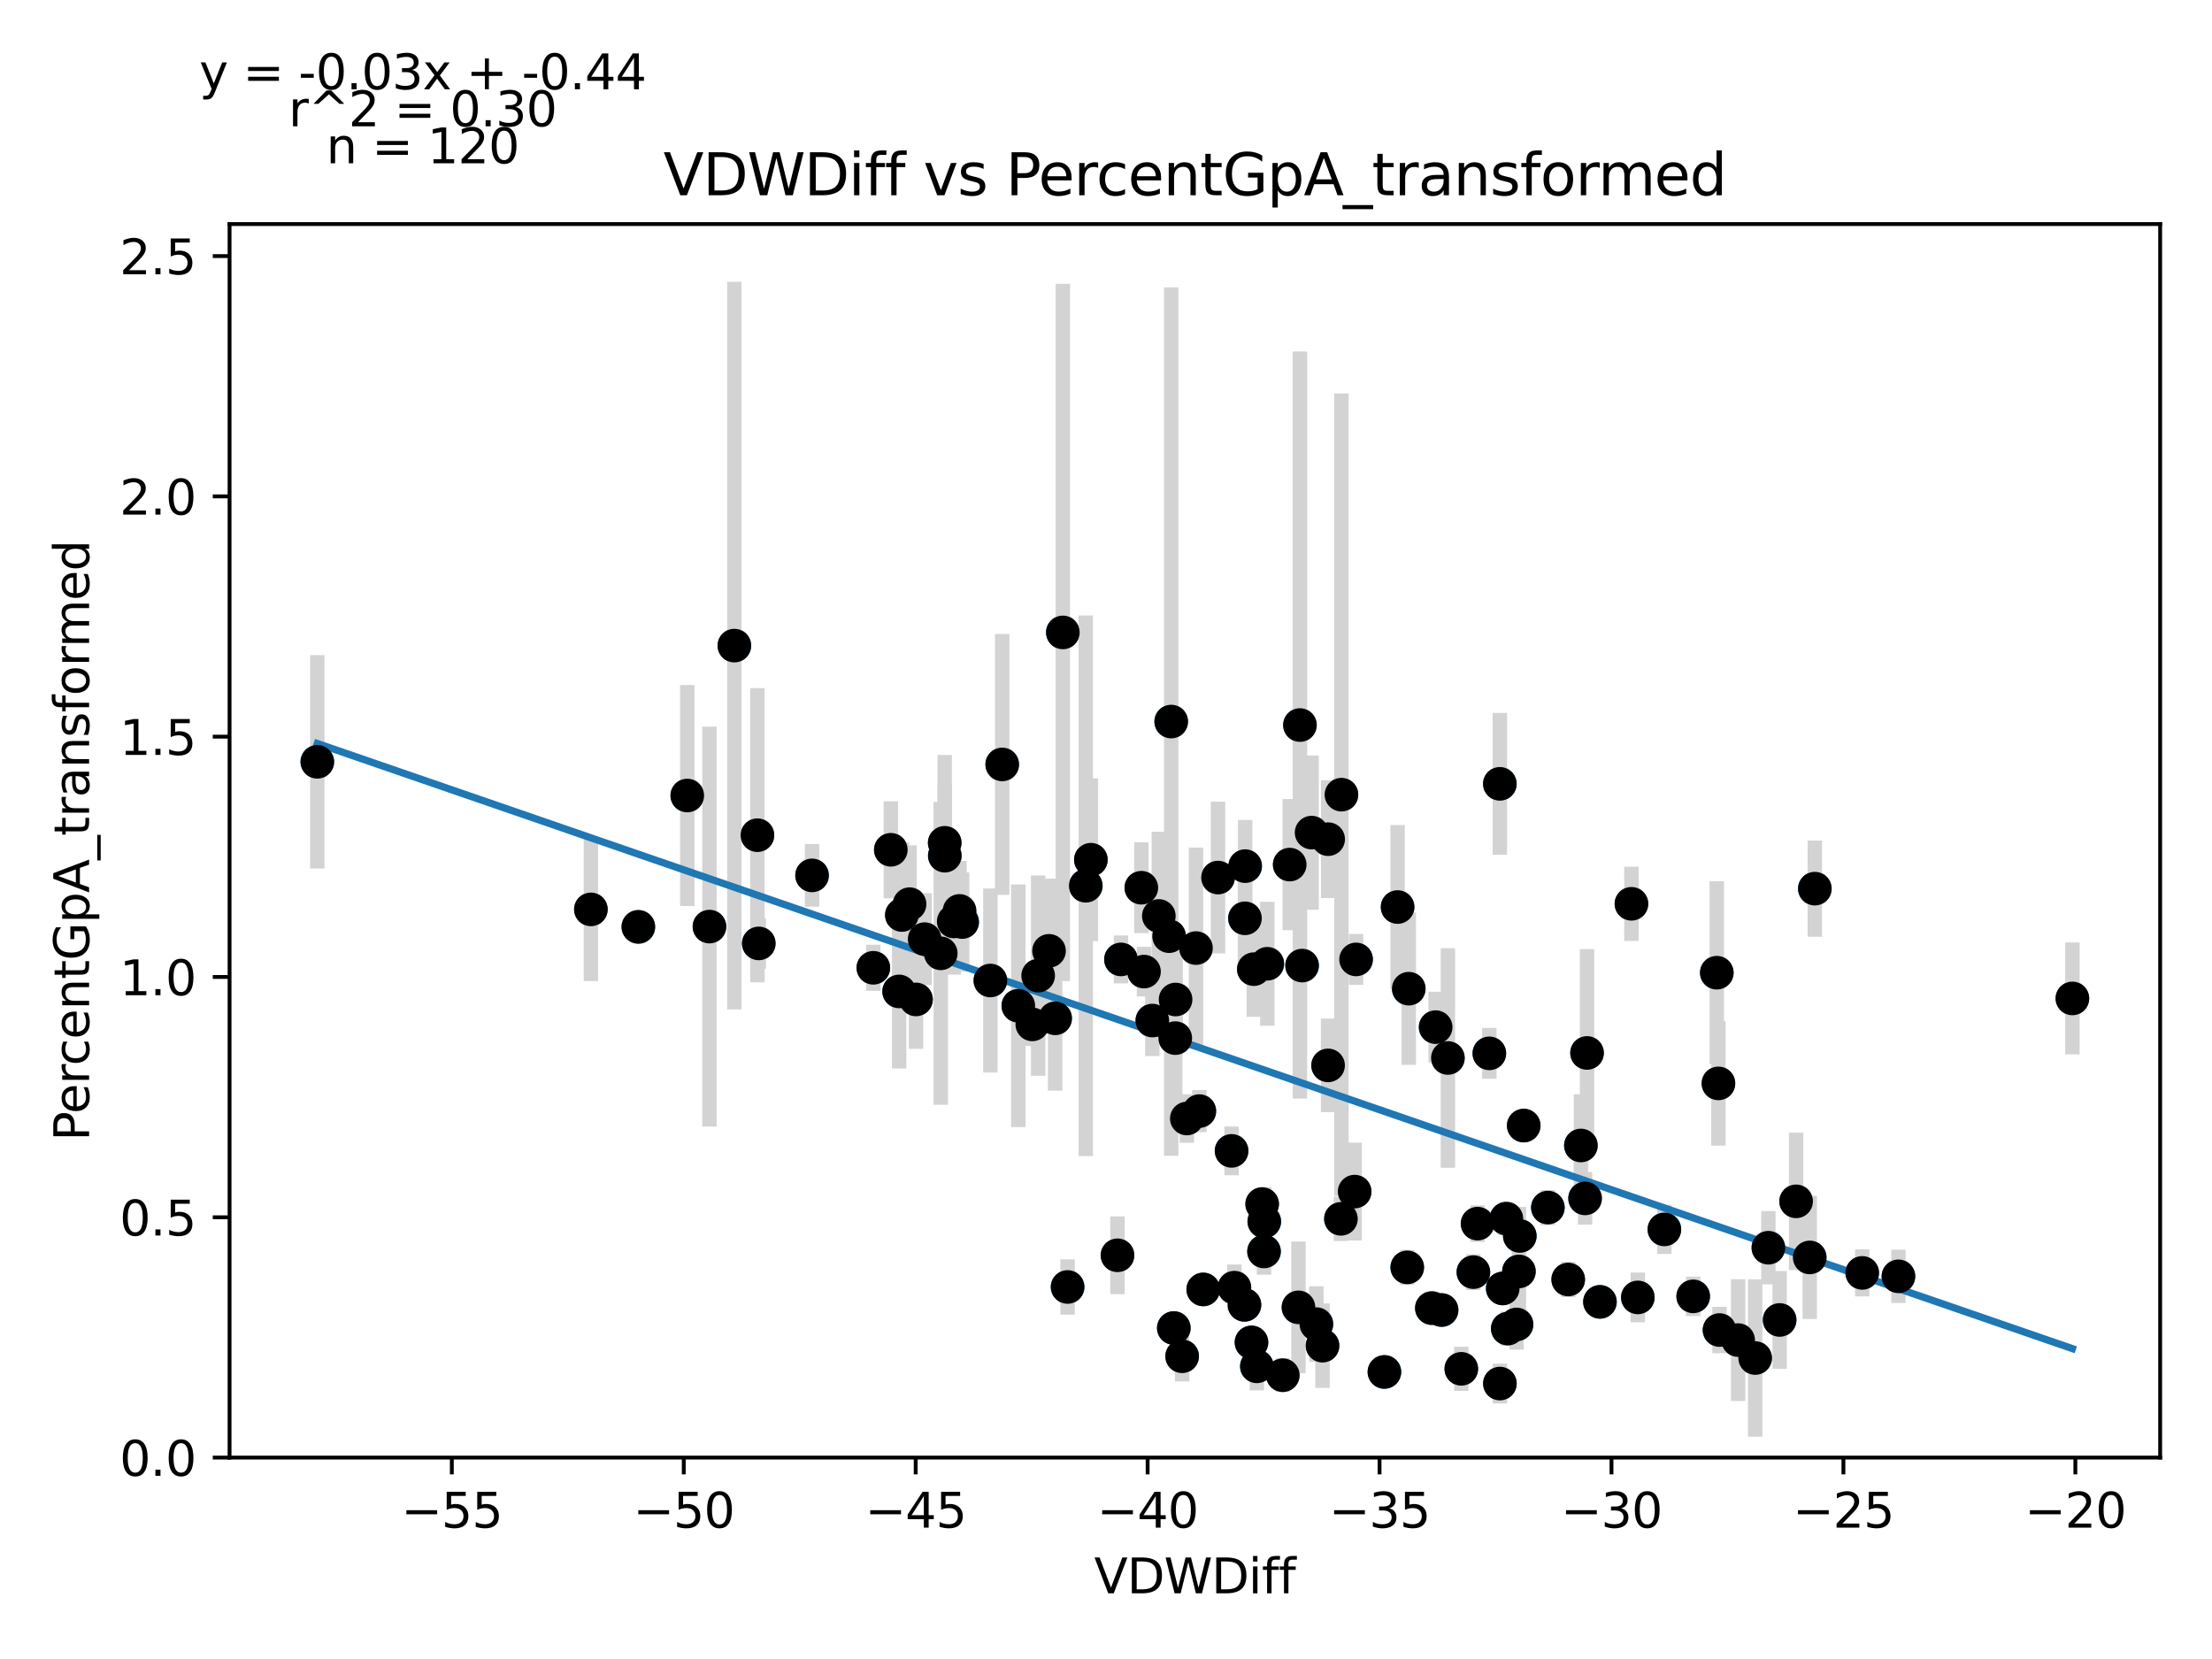 <?xml version="1.0" encoding="utf-8" standalone="no"?>
<!DOCTYPE svg PUBLIC "-//W3C//DTD SVG 1.1//EN"
  "http://www.w3.org/Graphics/SVG/1.1/DTD/svg11.dtd">
<svg xmlns:xlink="http://www.w3.org/1999/xlink" width="460.8pt" height="345.6pt" viewBox="0 0 460.8 345.6" xmlns="http://www.w3.org/2000/svg" version="1.1">
 <defs>
  <style type="text/css">*{stroke-linejoin: round; stroke-linecap: butt}</style>
 </defs>
 <g id="figure_1">
  <g id="patch_1">
   <path d="M 0 345.6 
L 460.8 345.6 
L 460.8 0 
L 0 0 
z
" style="fill: #ffffff"/>
  </g>
  <g id="axes_1">
   <g id="patch_2">
    <path d="M 47.821 303.64 
L 450 303.64 
L 450 46.676 
L 47.821 46.676 
z
" style="fill: #ffffff"/>
   </g>
   <g id="PathCollection_1">
    <defs>
     <path id="maa4e72d701" d="M 0 3 
C 0.796 3 1.559 2.684 2.121 2.121 
C 2.684 1.559 3 0.796 3 0 
C 3 -0.796 2.684 -1.559 2.121 -2.121 
C 1.559 -2.684 0.796 -3 0 -3 
C -0.796 -3 -1.559 -2.684 -2.121 -2.121 
C -2.684 -1.559 -3 -0.796 -3 0 
C -3 0.796 -2.684 1.559 -2.121 2.121 
C -1.559 2.684 -0.796 3 0 3 
z
" style="stroke: #1f77b4"/>
    </defs>
    <g clip-path="url(#p98eba0eed4)">
     <use xlink:href="#maa4e72d701" x="66.102" y="158.698" style="fill: #1f77b4; stroke: #1f77b4"/>
     <use xlink:href="#maa4e72d701" x="147.793" y="193.028" style="fill: #1f77b4; stroke: #1f77b4"/>
     <use xlink:href="#maa4e72d701" x="132.979" y="193.083" style="fill: #1f77b4; stroke: #1f77b4"/>
     <use xlink:href="#maa4e72d701" x="152.979" y="134.492" style="fill: #1f77b4; stroke: #1f77b4"/>
     <use xlink:href="#maa4e72d701" x="157.786" y="173.989" style="fill: #1f77b4; stroke: #1f77b4"/>
     <use xlink:href="#maa4e72d701" x="187.305" y="206.532" style="fill: #1f77b4; stroke: #1f77b4"/>
     <use xlink:href="#maa4e72d701" x="143.17" y="165.724" style="fill: #1f77b4; stroke: #1f77b4"/>
     <use xlink:href="#maa4e72d701" x="123.092" y="189.443" style="fill: #1f77b4; stroke: #1f77b4"/>
     <use xlink:href="#maa4e72d701" x="189.479" y="188.352" style="fill: #1f77b4; stroke: #1f77b4"/>
     <use xlink:href="#maa4e72d701" x="195.98" y="198.597" style="fill: #1f77b4; stroke: #1f77b4"/>
     <use xlink:href="#maa4e72d701" x="185.574" y="177.028" style="fill: #1f77b4; stroke: #1f77b4"/>
     <use xlink:href="#maa4e72d701" x="187.873" y="190.613" style="fill: #1f77b4; stroke: #1f77b4"/>
     <use xlink:href="#maa4e72d701" x="218.532" y="198.076" style="fill: #1f77b4; stroke: #1f77b4"/>
     <use xlink:href="#maa4e72d701" x="181.934" y="201.609" style="fill: #1f77b4; stroke: #1f77b4"/>
     <use xlink:href="#maa4e72d701" x="158.065" y="196.532" style="fill: #1f77b4; stroke: #1f77b4"/>
     <use xlink:href="#maa4e72d701" x="244.895" y="208.217" style="fill: #1f77b4; stroke: #1f77b4"/>
     <use xlink:href="#maa4e72d701" x="192.624" y="195.639" style="fill: #1f77b4; stroke: #1f77b4"/>
     <use xlink:href="#maa4e72d701" x="196.82" y="178.26" style="fill: #1f77b4; stroke: #1f77b4"/>
     <use xlink:href="#maa4e72d701" x="221.409" y="131.744" style="fill: #1f77b4; stroke: #1f77b4"/>
     <use xlink:href="#maa4e72d701" x="169.167" y="182.358" style="fill: #1f77b4; stroke: #1f77b4"/>
     <use xlink:href="#maa4e72d701" x="238.316" y="202.401" style="fill: #1f77b4; stroke: #1f77b4"/>
     <use xlink:href="#maa4e72d701" x="219.807" y="212.136" style="fill: #1f77b4; stroke: #1f77b4"/>
     <use xlink:href="#maa4e72d701" x="226.188" y="184.523" style="fill: #1f77b4; stroke: #1f77b4"/>
     <use xlink:href="#maa4e72d701" x="206.311" y="204.258" style="fill: #1f77b4; stroke: #1f77b4"/>
     <use xlink:href="#maa4e72d701" x="199.886" y="189.76" style="fill: #1f77b4; stroke: #1f77b4"/>
     <use xlink:href="#maa4e72d701" x="259.389" y="180.432" style="fill: #1f77b4; stroke: #1f77b4"/>
     <use xlink:href="#maa4e72d701" x="244.828" y="216.258" style="fill: #1f77b4; stroke: #1f77b4"/>
     <use xlink:href="#maa4e72d701" x="247.236" y="233.006" style="fill: #1f77b4; stroke: #1f77b4"/>
     <use xlink:href="#maa4e72d701" x="198.675" y="191.953" style="fill: #1f77b4; stroke: #1f77b4"/>
     <use xlink:href="#maa4e72d701" x="200.435" y="192.078" style="fill: #1f77b4; stroke: #1f77b4"/>
     <use xlink:href="#maa4e72d701" x="262.931" y="250.828" style="fill: #1f77b4; stroke: #1f77b4"/>
     <use xlink:href="#maa4e72d701" x="237.76" y="184.93" style="fill: #1f77b4; stroke: #1f77b4"/>
     <use xlink:href="#maa4e72d701" x="196.8" y="175.573" style="fill: #1f77b4; stroke: #1f77b4"/>
     <use xlink:href="#maa4e72d701" x="222.4" y="268.101" style="fill: #1f77b4; stroke: #1f77b4"/>
     <use xlink:href="#maa4e72d701" x="190.822" y="208.201" style="fill: #1f77b4; stroke: #1f77b4"/>
     <use xlink:href="#maa4e72d701" x="212.131" y="209.52" style="fill: #1f77b4; stroke: #1f77b4"/>
     <use xlink:href="#maa4e72d701" x="298.282" y="272.505" style="fill: #1f77b4; stroke: #1f77b4"/>
     <use xlink:href="#maa4e72d701" x="243.983" y="150.315" style="fill: #1f77b4; stroke: #1f77b4"/>
     <use xlink:href="#maa4e72d701" x="216.267" y="203.245" style="fill: #1f77b4; stroke: #1f77b4"/>
     <use xlink:href="#maa4e72d701" x="208.781" y="159.245" style="fill: #1f77b4; stroke: #1f77b4"/>
     <use xlink:href="#maa4e72d701" x="291.145" y="188.955" style="fill: #1f77b4; stroke: #1f77b4"/>
     <use xlink:href="#maa4e72d701" x="268.67" y="180.11" style="fill: #1f77b4; stroke: #1f77b4"/>
     <use xlink:href="#maa4e72d701" x="243.541" y="195.021" style="fill: #1f77b4; stroke: #1f77b4"/>
     <use xlink:href="#maa4e72d701" x="227.249" y="179.097" style="fill: #1f77b4; stroke: #1f77b4"/>
     <use xlink:href="#maa4e72d701" x="270.494" y="272.344" style="fill: #1f77b4; stroke: #1f77b4"/>
     <use xlink:href="#maa4e72d701" x="249.143" y="197.503" style="fill: #1f77b4; stroke: #1f77b4"/>
     <use xlink:href="#maa4e72d701" x="263.372" y="254.457" style="fill: #1f77b4; stroke: #1f77b4"/>
     <use xlink:href="#maa4e72d701" x="293.155" y="264.016" style="fill: #1f77b4; stroke: #1f77b4"/>
     <use xlink:href="#maa4e72d701" x="241.403" y="190.81" style="fill: #1f77b4; stroke: #1f77b4"/>
     <use xlink:href="#maa4e72d701" x="233.517" y="199.865" style="fill: #1f77b4; stroke: #1f77b4"/>
     <use xlink:href="#maa4e72d701" x="250.654" y="268.612" style="fill: #1f77b4; stroke: #1f77b4"/>
     <use xlink:href="#maa4e72d701" x="282.497" y="199.865" style="fill: #1f77b4; stroke: #1f77b4"/>
     <use xlink:href="#maa4e72d701" x="259.349" y="191.301" style="fill: #1f77b4; stroke: #1f77b4"/>
     <use xlink:href="#maa4e72d701" x="270.799" y="151.043" style="fill: #1f77b4; stroke: #1f77b4"/>
     <use xlink:href="#maa4e72d701" x="261.192" y="201.893" style="fill: #1f77b4; stroke: #1f77b4"/>
     <use xlink:href="#maa4e72d701" x="253.736" y="182.813" style="fill: #1f77b4; stroke: #1f77b4"/>
     <use xlink:href="#maa4e72d701" x="257.151" y="268.243" style="fill: #1f77b4; stroke: #1f77b4"/>
     <use xlink:href="#maa4e72d701" x="276.682" y="174.814" style="fill: #1f77b4; stroke: #1f77b4"/>
     <use xlink:href="#maa4e72d701" x="282.197" y="248.232" style="fill: #1f77b4; stroke: #1f77b4"/>
     <use xlink:href="#maa4e72d701" x="267.227" y="286.479" style="fill: #1f77b4; stroke: #1f77b4"/>
     <use xlink:href="#maa4e72d701" x="279.447" y="165.545" style="fill: #1f77b4; stroke: #1f77b4"/>
     <use xlink:href="#maa4e72d701" x="315.92" y="275.911" style="fill: #1f77b4; stroke: #1f77b4"/>
     <use xlink:href="#maa4e72d701" x="263.318" y="260.701" style="fill: #1f77b4; stroke: #1f77b4"/>
     <use xlink:href="#maa4e72d701" x="374.163" y="250.262" style="fill: #1f77b4; stroke: #1f77b4"/>
     <use xlink:href="#maa4e72d701" x="240.05" y="212.601" style="fill: #1f77b4; stroke: #1f77b4"/>
     <use xlink:href="#maa4e72d701" x="249.842" y="231.461" style="fill: #1f77b4; stroke: #1f77b4"/>
     <use xlink:href="#maa4e72d701" x="232.794" y="261.502" style="fill: #1f77b4; stroke: #1f77b4"/>
     <use xlink:href="#maa4e72d701" x="244.527" y="276.654" style="fill: #1f77b4; stroke: #1f77b4"/>
     <use xlink:href="#maa4e72d701" x="261.828" y="284.632" style="fill: #1f77b4; stroke: #1f77b4"/>
     <use xlink:href="#maa4e72d701" x="352.725" y="270.055" style="fill: #1f77b4; stroke: #1f77b4"/>
     <use xlink:href="#maa4e72d701" x="271.247" y="201.148" style="fill: #1f77b4; stroke: #1f77b4"/>
     <use xlink:href="#maa4e72d701" x="301.622" y="220.395" style="fill: #1f77b4; stroke: #1f77b4"/>
     <use xlink:href="#maa4e72d701" x="310.255" y="219.433" style="fill: #1f77b4; stroke: #1f77b4"/>
     <use xlink:href="#maa4e72d701" x="276.664" y="221.942" style="fill: #1f77b4; stroke: #1f77b4"/>
     <use xlink:href="#maa4e72d701" x="246.263" y="282.536" style="fill: #1f77b4; stroke: #1f77b4"/>
     <use xlink:href="#maa4e72d701" x="215.049" y="213.4" style="fill: #1f77b4; stroke: #1f77b4"/>
     <use xlink:href="#maa4e72d701" x="273.228" y="173.446" style="fill: #1f77b4; stroke: #1f77b4"/>
     <use xlink:href="#maa4e72d701" x="274.228" y="275.838" style="fill: #1f77b4; stroke: #1f77b4"/>
     <use xlink:href="#maa4e72d701" x="279.34" y="253.908" style="fill: #1f77b4; stroke: #1f77b4"/>
     <use xlink:href="#maa4e72d701" x="357.982" y="225.691" style="fill: #1f77b4; stroke: #1f77b4"/>
     <use xlink:href="#maa4e72d701" x="316.605" y="257.474" style="fill: #1f77b4; stroke: #1f77b4"/>
     <use xlink:href="#maa4e72d701" x="346.721" y="256.107" style="fill: #1f77b4; stroke: #1f77b4"/>
     <use xlink:href="#maa4e72d701" x="313.046" y="268.407" style="fill: #1f77b4; stroke: #1f77b4"/>
     <use xlink:href="#maa4e72d701" x="263.999" y="200.772" style="fill: #1f77b4; stroke: #1f77b4"/>
     <use xlink:href="#maa4e72d701" x="260.705" y="279.647" style="fill: #1f77b4; stroke: #1f77b4"/>
     <use xlink:href="#maa4e72d701" x="357.64" y="202.633" style="fill: #1f77b4; stroke: #1f77b4"/>
     <use xlink:href="#maa4e72d701" x="256.559" y="239.748" style="fill: #1f77b4; stroke: #1f77b4"/>
     <use xlink:href="#maa4e72d701" x="288.396" y="285.803" style="fill: #1f77b4; stroke: #1f77b4"/>
     <use xlink:href="#maa4e72d701" x="330.2" y="249.647" style="fill: #1f77b4; stroke: #1f77b4"/>
     <use xlink:href="#maa4e72d701" x="333.297" y="271.202" style="fill: #1f77b4; stroke: #1f77b4"/>
     <use xlink:href="#maa4e72d701" x="306.933" y="265.006" style="fill: #1f77b4; stroke: #1f77b4"/>
     <use xlink:href="#maa4e72d701" x="312.455" y="288.222" style="fill: #1f77b4; stroke: #1f77b4"/>
     <use xlink:href="#maa4e72d701" x="275.505" y="280.33" style="fill: #1f77b4; stroke: #1f77b4"/>
     <use xlink:href="#maa4e72d701" x="365.633" y="282.902" style="fill: #1f77b4; stroke: #1f77b4"/>
     <use xlink:href="#maa4e72d701" x="317.42" y="234.478" style="fill: #1f77b4; stroke: #1f77b4"/>
     <use xlink:href="#maa4e72d701" x="299.073" y="213.971" style="fill: #1f77b4; stroke: #1f77b4"/>
     <use xlink:href="#maa4e72d701" x="259.242" y="271.825" style="fill: #1f77b4; stroke: #1f77b4"/>
     <use xlink:href="#maa4e72d701" x="329.329" y="238.624" style="fill: #1f77b4; stroke: #1f77b4"/>
     <use xlink:href="#maa4e72d701" x="307.802" y="254.906" style="fill: #1f77b4; stroke: #1f77b4"/>
     <use xlink:href="#maa4e72d701" x="293.468" y="205.963" style="fill: #1f77b4; stroke: #1f77b4"/>
     <use xlink:href="#maa4e72d701" x="362.087" y="279.167" style="fill: #1f77b4; stroke: #1f77b4"/>
     <use xlink:href="#maa4e72d701" x="341.187" y="270.275" style="fill: #1f77b4; stroke: #1f77b4"/>
     <use xlink:href="#maa4e72d701" x="368.385" y="259.923" style="fill: #1f77b4; stroke: #1f77b4"/>
     <use xlink:href="#maa4e72d701" x="322.449" y="251.56" style="fill: #1f77b4; stroke: #1f77b4"/>
     <use xlink:href="#maa4e72d701" x="326.687" y="266.542" style="fill: #1f77b4; stroke: #1f77b4"/>
     <use xlink:href="#maa4e72d701" x="313.803" y="253.87" style="fill: #1f77b4; stroke: #1f77b4"/>
     <use xlink:href="#maa4e72d701" x="316.42" y="264.866" style="fill: #1f77b4; stroke: #1f77b4"/>
     <use xlink:href="#maa4e72d701" x="314.094" y="276.776" style="fill: #1f77b4; stroke: #1f77b4"/>
     <use xlink:href="#maa4e72d701" x="358.206" y="277.071" style="fill: #1f77b4; stroke: #1f77b4"/>
     <use xlink:href="#maa4e72d701" x="304.414" y="285.152" style="fill: #1f77b4; stroke: #1f77b4"/>
     <use xlink:href="#maa4e72d701" x="387.937" y="265.168" style="fill: #1f77b4; stroke: #1f77b4"/>
     <use xlink:href="#maa4e72d701" x="339.858" y="188.279" style="fill: #1f77b4; stroke: #1f77b4"/>
     <use xlink:href="#maa4e72d701" x="378.065" y="185.123" style="fill: #1f77b4; stroke: #1f77b4"/>
     <use xlink:href="#maa4e72d701" x="370.733" y="274.972" style="fill: #1f77b4; stroke: #1f77b4"/>
     <use xlink:href="#maa4e72d701" x="312.446" y="163.287" style="fill: #1f77b4; stroke: #1f77b4"/>
     <use xlink:href="#maa4e72d701" x="300.31" y="272.902" style="fill: #1f77b4; stroke: #1f77b4"/>
     <use xlink:href="#maa4e72d701" x="395.478" y="265.882" style="fill: #1f77b4; stroke: #1f77b4"/>
     <use xlink:href="#maa4e72d701" x="376.998" y="261.945" style="fill: #1f77b4; stroke: #1f77b4"/>
     <use xlink:href="#maa4e72d701" x="330.61" y="219.349" style="fill: #1f77b4; stroke: #1f77b4"/>
     <use xlink:href="#maa4e72d701" x="431.719" y="207.991" style="fill: #1f77b4; stroke: #1f77b4"/>
    </g>
   </g>
   <g id="matplotlib.axis_1">
    <g id="xtick_1">
     <g id="line2d_1">
      <defs>
       <path id="mebddc5ff6d" d="M 0 0 
L 0 3.5 
" style="stroke: #000000; stroke-width: 0.8"/>
      </defs>
      <g>
       <use xlink:href="#mebddc5ff6d" x="94.123" y="303.64" style="stroke: #000000; stroke-width: 0.8"/>
      </g>
     </g>
     <g id="text_1">
      <!-- −55 -->
      <g transform="translate(83.571 318.238)scale(0.1 -0.1)">
       <defs>
        <path id="DejaVuSans-2212" d="M 678 2272 
L 4684 2272 
L 4684 1741 
L 678 1741 
L 678 2272 
z
" transform="scale(0.016)"/>
        <path id="DejaVuSans-35" d="M 691 4666 
L 3169 4666 
L 3169 4134 
L 1269 4134 
L 1269 2991 
Q 1406 3038 1543 3061 
Q 1681 3084 1819 3084 
Q 2600 3084 3056 2656 
Q 3513 2228 3513 1497 
Q 3513 744 3044 326 
Q 2575 -91 1722 -91 
Q 1428 -91 1123 -41 
Q 819 9 494 109 
L 494 744 
Q 775 591 1075 516 
Q 1375 441 1709 441 
Q 2250 441 2565 725 
Q 2881 1009 2881 1497 
Q 2881 1984 2565 2268 
Q 2250 2553 1709 2553 
Q 1456 2553 1204 2497 
Q 953 2441 691 2322 
L 691 4666 
z
" transform="scale(0.016)"/>
       </defs>
       <use xlink:href="#DejaVuSans-2212"/>
       <use xlink:href="#DejaVuSans-35" x="83.789"/>
       <use xlink:href="#DejaVuSans-35" x="147.412"/>
      </g>
     </g>
    </g>
    <g id="xtick_2">
     <g id="line2d_2">
      <g>
       <use xlink:href="#mebddc5ff6d" x="142.439" y="303.64" style="stroke: #000000; stroke-width: 0.8"/>
      </g>
     </g>
     <g id="text_2">
      <!-- −50 -->
      <g transform="translate(131.887 318.238)scale(0.1 -0.1)">
       <defs>
        <path id="DejaVuSans-30" d="M 2034 4250 
Q 1547 4250 1301 3770 
Q 1056 3291 1056 2328 
Q 1056 1369 1301 889 
Q 1547 409 2034 409 
Q 2525 409 2770 889 
Q 3016 1369 3016 2328 
Q 3016 3291 2770 3770 
Q 2525 4250 2034 4250 
z
M 2034 4750 
Q 2819 4750 3233 4129 
Q 3647 3509 3647 2328 
Q 3647 1150 3233 529 
Q 2819 -91 2034 -91 
Q 1250 -91 836 529 
Q 422 1150 422 2328 
Q 422 3509 836 4129 
Q 1250 4750 2034 4750 
z
" transform="scale(0.016)"/>
       </defs>
       <use xlink:href="#DejaVuSans-2212"/>
       <use xlink:href="#DejaVuSans-35" x="83.789"/>
       <use xlink:href="#DejaVuSans-30" x="147.412"/>
      </g>
     </g>
    </g>
    <g id="xtick_3">
     <g id="line2d_3">
      <g>
       <use xlink:href="#mebddc5ff6d" x="190.755" y="303.64" style="stroke: #000000; stroke-width: 0.8"/>
      </g>
     </g>
     <g id="text_3">
      <!-- −45 -->
      <g transform="translate(180.203 318.238)scale(0.1 -0.1)">
       <defs>
        <path id="DejaVuSans-34" d="M 2419 4116 
L 825 1625 
L 2419 1625 
L 2419 4116 
z
M 2253 4666 
L 3047 4666 
L 3047 1625 
L 3713 1625 
L 3713 1100 
L 3047 1100 
L 3047 0 
L 2419 0 
L 2419 1100 
L 313 1100 
L 313 1709 
L 2253 4666 
z
" transform="scale(0.016)"/>
       </defs>
       <use xlink:href="#DejaVuSans-2212"/>
       <use xlink:href="#DejaVuSans-34" x="83.789"/>
       <use xlink:href="#DejaVuSans-35" x="147.412"/>
      </g>
     </g>
    </g>
    <g id="xtick_4">
     <g id="line2d_4">
      <g>
       <use xlink:href="#mebddc5ff6d" x="239.071" y="303.64" style="stroke: #000000; stroke-width: 0.8"/>
      </g>
     </g>
     <g id="text_4">
      <!-- −40 -->
      <g transform="translate(228.518 318.238)scale(0.1 -0.1)">
       <use xlink:href="#DejaVuSans-2212"/>
       <use xlink:href="#DejaVuSans-34" x="83.789"/>
       <use xlink:href="#DejaVuSans-30" x="147.412"/>
      </g>
     </g>
    </g>
    <g id="xtick_5">
     <g id="line2d_5">
      <g>
       <use xlink:href="#mebddc5ff6d" x="287.386" y="303.64" style="stroke: #000000; stroke-width: 0.8"/>
      </g>
     </g>
     <g id="text_5">
      <!-- −35 -->
      <g transform="translate(276.834 318.238)scale(0.1 -0.1)">
       <defs>
        <path id="DejaVuSans-33" d="M 2597 2516 
Q 3050 2419 3304 2112 
Q 3559 1806 3559 1356 
Q 3559 666 3084 287 
Q 2609 -91 1734 -91 
Q 1441 -91 1130 -33 
Q 819 25 488 141 
L 488 750 
Q 750 597 1062 519 
Q 1375 441 1716 441 
Q 2309 441 2620 675 
Q 2931 909 2931 1356 
Q 2931 1769 2642 2001 
Q 2353 2234 1838 2234 
L 1294 2234 
L 1294 2753 
L 1863 2753 
Q 2328 2753 2575 2939 
Q 2822 3125 2822 3475 
Q 2822 3834 2567 4026 
Q 2313 4219 1838 4219 
Q 1578 4219 1281 4162 
Q 984 4106 628 3988 
L 628 4550 
Q 988 4650 1302 4700 
Q 1616 4750 1894 4750 
Q 2613 4750 3031 4423 
Q 3450 4097 3450 3541 
Q 3450 3153 3228 2886 
Q 3006 2619 2597 2516 
z
" transform="scale(0.016)"/>
       </defs>
       <use xlink:href="#DejaVuSans-2212"/>
       <use xlink:href="#DejaVuSans-33" x="83.789"/>
       <use xlink:href="#DejaVuSans-35" x="147.412"/>
      </g>
     </g>
    </g>
    <g id="xtick_6">
     <g id="line2d_6">
      <g>
       <use xlink:href="#mebddc5ff6d" x="335.702" y="303.64" style="stroke: #000000; stroke-width: 0.8"/>
      </g>
     </g>
     <g id="text_6">
      <!-- −30 -->
      <g transform="translate(325.15 318.238)scale(0.1 -0.1)">
       <use xlink:href="#DejaVuSans-2212"/>
       <use xlink:href="#DejaVuSans-33" x="83.789"/>
       <use xlink:href="#DejaVuSans-30" x="147.412"/>
      </g>
     </g>
    </g>
    <g id="xtick_7">
     <g id="line2d_7">
      <g>
       <use xlink:href="#mebddc5ff6d" x="384.018" y="303.64" style="stroke: #000000; stroke-width: 0.8"/>
      </g>
     </g>
     <g id="text_7">
      <!-- −25 -->
      <g transform="translate(373.466 318.238)scale(0.1 -0.1)">
       <defs>
        <path id="DejaVuSans-32" d="M 1228 531 
L 3431 531 
L 3431 0 
L 469 0 
L 469 531 
Q 828 903 1448 1529 
Q 2069 2156 2228 2338 
Q 2531 2678 2651 2914 
Q 2772 3150 2772 3378 
Q 2772 3750 2511 3984 
Q 2250 4219 1831 4219 
Q 1534 4219 1204 4116 
Q 875 4013 500 3803 
L 500 4441 
Q 881 4594 1212 4672 
Q 1544 4750 1819 4750 
Q 2544 4750 2975 4387 
Q 3406 4025 3406 3419 
Q 3406 3131 3298 2873 
Q 3191 2616 2906 2266 
Q 2828 2175 2409 1742 
Q 1991 1309 1228 531 
z
" transform="scale(0.016)"/>
       </defs>
       <use xlink:href="#DejaVuSans-2212"/>
       <use xlink:href="#DejaVuSans-32" x="83.789"/>
       <use xlink:href="#DejaVuSans-35" x="147.412"/>
      </g>
     </g>
    </g>
    <g id="xtick_8">
     <g id="line2d_8">
      <g>
       <use xlink:href="#mebddc5ff6d" x="432.334" y="303.64" style="stroke: #000000; stroke-width: 0.8"/>
      </g>
     </g>
     <g id="text_8">
      <!-- −20 -->
      <g transform="translate(421.781 318.238)scale(0.1 -0.1)">
       <use xlink:href="#DejaVuSans-2212"/>
       <use xlink:href="#DejaVuSans-32" x="83.789"/>
       <use xlink:href="#DejaVuSans-30" x="147.412"/>
      </g>
     </g>
    </g>
    <g id="text_9">
     <!-- VDWDiff -->
     <g transform="translate(227.937 331.917)scale(0.1 -0.1)">
      <defs>
       <path id="DejaVuSans-56" d="M 1831 0 
L 50 4666 
L 709 4666 
L 2188 738 
L 3669 4666 
L 4325 4666 
L 2547 0 
L 1831 0 
z
" transform="scale(0.016)"/>
       <path id="DejaVuSans-44" d="M 1259 4147 
L 1259 519 
L 2022 519 
Q 2988 519 3436 956 
Q 3884 1394 3884 2338 
Q 3884 3275 3436 3711 
Q 2988 4147 2022 4147 
L 1259 4147 
z
M 628 4666 
L 1925 4666 
Q 3281 4666 3915 4102 
Q 4550 3538 4550 2338 
Q 4550 1131 3912 565 
Q 3275 0 1925 0 
L 628 0 
L 628 4666 
z
" transform="scale(0.016)"/>
       <path id="DejaVuSans-57" d="M 213 4666 
L 850 4666 
L 1831 722 
L 2809 4666 
L 3519 4666 
L 4500 722 
L 5478 4666 
L 6119 4666 
L 4947 0 
L 4153 0 
L 3169 4050 
L 2175 0 
L 1381 0 
L 213 4666 
z
" transform="scale(0.016)"/>
       <path id="DejaVuSans-69" d="M 603 3500 
L 1178 3500 
L 1178 0 
L 603 0 
L 603 3500 
z
M 603 4863 
L 1178 4863 
L 1178 4134 
L 603 4134 
L 603 4863 
z
" transform="scale(0.016)"/>
       <path id="DejaVuSans-66" d="M 2375 4863 
L 2375 4384 
L 1825 4384 
Q 1516 4384 1395 4259 
Q 1275 4134 1275 3809 
L 1275 3500 
L 2222 3500 
L 2222 3053 
L 1275 3053 
L 1275 0 
L 697 0 
L 697 3053 
L 147 3053 
L 147 3500 
L 697 3500 
L 697 3744 
Q 697 4328 969 4595 
Q 1241 4863 1831 4863 
L 2375 4863 
z
" transform="scale(0.016)"/>
      </defs>
      <use xlink:href="#DejaVuSans-56"/>
      <use xlink:href="#DejaVuSans-44" x="68.408"/>
      <use xlink:href="#DejaVuSans-57" x="145.41"/>
      <use xlink:href="#DejaVuSans-44" x="244.287"/>
      <use xlink:href="#DejaVuSans-69" x="321.289"/>
      <use xlink:href="#DejaVuSans-66" x="349.072"/>
      <use xlink:href="#DejaVuSans-66" x="384.277"/>
     </g>
    </g>
   </g>
   <g id="matplotlib.axis_2">
    <g id="ytick_1">
     <g id="line2d_9">
      <defs>
       <path id="md9aaf77831" d="M 0 0 
L -3.5 0 
" style="stroke: #000000; stroke-width: 0.8"/>
      </defs>
      <g>
       <use xlink:href="#md9aaf77831" x="47.821" y="303.64" style="stroke: #000000; stroke-width: 0.8"/>
      </g>
     </g>
     <g id="text_10">
      <!-- 0.0 -->
      <g transform="translate(24.918 307.439)scale(0.1 -0.1)">
       <defs>
        <path id="DejaVuSans-2e" d="M 684 794 
L 1344 794 
L 1344 0 
L 684 0 
L 684 794 
z
" transform="scale(0.016)"/>
       </defs>
       <use xlink:href="#DejaVuSans-30"/>
       <use xlink:href="#DejaVuSans-2e" x="63.623"/>
       <use xlink:href="#DejaVuSans-30" x="95.41"/>
      </g>
     </g>
    </g>
    <g id="ytick_2">
     <g id="line2d_10">
      <g>
       <use xlink:href="#md9aaf77831" x="47.821" y="253.581" style="stroke: #000000; stroke-width: 0.8"/>
      </g>
     </g>
     <g id="text_11">
      <!-- 0.5 -->
      <g transform="translate(24.918 257.38)scale(0.1 -0.1)">
       <use xlink:href="#DejaVuSans-30"/>
       <use xlink:href="#DejaVuSans-2e" x="63.623"/>
       <use xlink:href="#DejaVuSans-35" x="95.41"/>
      </g>
     </g>
    </g>
    <g id="ytick_3">
     <g id="line2d_11">
      <g>
       <use xlink:href="#md9aaf77831" x="47.821" y="203.522" style="stroke: #000000; stroke-width: 0.8"/>
      </g>
     </g>
     <g id="text_12">
      <!-- 1.0 -->
      <g transform="translate(24.918 207.321)scale(0.1 -0.1)">
       <defs>
        <path id="DejaVuSans-31" d="M 794 531 
L 1825 531 
L 1825 4091 
L 703 3866 
L 703 4441 
L 1819 4666 
L 2450 4666 
L 2450 531 
L 3481 531 
L 3481 0 
L 794 0 
L 794 531 
z
" transform="scale(0.016)"/>
       </defs>
       <use xlink:href="#DejaVuSans-31"/>
       <use xlink:href="#DejaVuSans-2e" x="63.623"/>
       <use xlink:href="#DejaVuSans-30" x="95.41"/>
      </g>
     </g>
    </g>
    <g id="ytick_4">
     <g id="line2d_12">
      <g>
       <use xlink:href="#md9aaf77831" x="47.821" y="153.462" style="stroke: #000000; stroke-width: 0.8"/>
      </g>
     </g>
     <g id="text_13">
      <!-- 1.5 -->
      <g transform="translate(24.918 157.262)scale(0.1 -0.1)">
       <use xlink:href="#DejaVuSans-31"/>
       <use xlink:href="#DejaVuSans-2e" x="63.623"/>
       <use xlink:href="#DejaVuSans-35" x="95.41"/>
      </g>
     </g>
    </g>
    <g id="ytick_5">
     <g id="line2d_13">
      <g>
       <use xlink:href="#md9aaf77831" x="47.821" y="103.403" style="stroke: #000000; stroke-width: 0.8"/>
      </g>
     </g>
     <g id="text_14">
      <!-- 2.0 -->
      <g transform="translate(24.918 107.203)scale(0.1 -0.1)">
       <use xlink:href="#DejaVuSans-32"/>
       <use xlink:href="#DejaVuSans-2e" x="63.623"/>
       <use xlink:href="#DejaVuSans-30" x="95.41"/>
      </g>
     </g>
    </g>
    <g id="ytick_6">
     <g id="line2d_14">
      <g>
       <use xlink:href="#md9aaf77831" x="47.821" y="53.344" style="stroke: #000000; stroke-width: 0.8"/>
      </g>
     </g>
     <g id="text_15">
      <!-- 2.5 -->
      <g transform="translate(24.918 57.143)scale(0.1 -0.1)">
       <use xlink:href="#DejaVuSans-32"/>
       <use xlink:href="#DejaVuSans-2e" x="63.623"/>
       <use xlink:href="#DejaVuSans-35" x="95.41"/>
      </g>
     </g>
    </g>
    <g id="text_16">
     <!-- PercentGpA_transformed -->
     <g transform="translate(18.56 237.696)rotate(-90)scale(0.1 -0.1)">
      <defs>
       <path id="DejaVuSans-50" d="M 1259 4147 
L 1259 2394 
L 2053 2394 
Q 2494 2394 2734 2622 
Q 2975 2850 2975 3272 
Q 2975 3691 2734 3919 
Q 2494 4147 2053 4147 
L 1259 4147 
z
M 628 4666 
L 2053 4666 
Q 2838 4666 3239 4311 
Q 3641 3956 3641 3272 
Q 3641 2581 3239 2228 
Q 2838 1875 2053 1875 
L 1259 1875 
L 1259 0 
L 628 0 
L 628 4666 
z
" transform="scale(0.016)"/>
       <path id="DejaVuSans-65" d="M 3597 1894 
L 3597 1613 
L 953 1613 
Q 991 1019 1311 708 
Q 1631 397 2203 397 
Q 2534 397 2845 478 
Q 3156 559 3463 722 
L 3463 178 
Q 3153 47 2828 -22 
Q 2503 -91 2169 -91 
Q 1331 -91 842 396 
Q 353 884 353 1716 
Q 353 2575 817 3079 
Q 1281 3584 2069 3584 
Q 2775 3584 3186 3129 
Q 3597 2675 3597 1894 
z
M 3022 2063 
Q 3016 2534 2758 2815 
Q 2500 3097 2075 3097 
Q 1594 3097 1305 2825 
Q 1016 2553 972 2059 
L 3022 2063 
z
" transform="scale(0.016)"/>
       <path id="DejaVuSans-72" d="M 2631 2963 
Q 2534 3019 2420 3045 
Q 2306 3072 2169 3072 
Q 1681 3072 1420 2755 
Q 1159 2438 1159 1844 
L 1159 0 
L 581 0 
L 581 3500 
L 1159 3500 
L 1159 2956 
Q 1341 3275 1631 3429 
Q 1922 3584 2338 3584 
Q 2397 3584 2469 3576 
Q 2541 3569 2628 3553 
L 2631 2963 
z
" transform="scale(0.016)"/>
       <path id="DejaVuSans-63" d="M 3122 3366 
L 3122 2828 
Q 2878 2963 2633 3030 
Q 2388 3097 2138 3097 
Q 1578 3097 1268 2742 
Q 959 2388 959 1747 
Q 959 1106 1268 751 
Q 1578 397 2138 397 
Q 2388 397 2633 464 
Q 2878 531 3122 666 
L 3122 134 
Q 2881 22 2623 -34 
Q 2366 -91 2075 -91 
Q 1284 -91 818 406 
Q 353 903 353 1747 
Q 353 2603 823 3093 
Q 1294 3584 2113 3584 
Q 2378 3584 2631 3529 
Q 2884 3475 3122 3366 
z
" transform="scale(0.016)"/>
       <path id="DejaVuSans-6e" d="M 3513 2113 
L 3513 0 
L 2938 0 
L 2938 2094 
Q 2938 2591 2744 2837 
Q 2550 3084 2163 3084 
Q 1697 3084 1428 2787 
Q 1159 2491 1159 1978 
L 1159 0 
L 581 0 
L 581 3500 
L 1159 3500 
L 1159 2956 
Q 1366 3272 1645 3428 
Q 1925 3584 2291 3584 
Q 2894 3584 3203 3211 
Q 3513 2838 3513 2113 
z
" transform="scale(0.016)"/>
       <path id="DejaVuSans-74" d="M 1172 4494 
L 1172 3500 
L 2356 3500 
L 2356 3053 
L 1172 3053 
L 1172 1153 
Q 1172 725 1289 603 
Q 1406 481 1766 481 
L 2356 481 
L 2356 0 
L 1766 0 
Q 1100 0 847 248 
Q 594 497 594 1153 
L 594 3053 
L 172 3053 
L 172 3500 
L 594 3500 
L 594 4494 
L 1172 4494 
z
" transform="scale(0.016)"/>
       <path id="DejaVuSans-47" d="M 3809 666 
L 3809 1919 
L 2778 1919 
L 2778 2438 
L 4434 2438 
L 4434 434 
Q 4069 175 3628 42 
Q 3188 -91 2688 -91 
Q 1594 -91 976 548 
Q 359 1188 359 2328 
Q 359 3472 976 4111 
Q 1594 4750 2688 4750 
Q 3144 4750 3555 4637 
Q 3966 4525 4313 4306 
L 4313 3634 
Q 3963 3931 3569 4081 
Q 3175 4231 2741 4231 
Q 1884 4231 1454 3753 
Q 1025 3275 1025 2328 
Q 1025 1384 1454 906 
Q 1884 428 2741 428 
Q 3075 428 3337 486 
Q 3600 544 3809 666 
z
" transform="scale(0.016)"/>
       <path id="DejaVuSans-70" d="M 1159 525 
L 1159 -1331 
L 581 -1331 
L 581 3500 
L 1159 3500 
L 1159 2969 
Q 1341 3281 1617 3432 
Q 1894 3584 2278 3584 
Q 2916 3584 3314 3078 
Q 3713 2572 3713 1747 
Q 3713 922 3314 415 
Q 2916 -91 2278 -91 
Q 1894 -91 1617 61 
Q 1341 213 1159 525 
z
M 3116 1747 
Q 3116 2381 2855 2742 
Q 2594 3103 2138 3103 
Q 1681 3103 1420 2742 
Q 1159 2381 1159 1747 
Q 1159 1113 1420 752 
Q 1681 391 2138 391 
Q 2594 391 2855 752 
Q 3116 1113 3116 1747 
z
" transform="scale(0.016)"/>
       <path id="DejaVuSans-41" d="M 2188 4044 
L 1331 1722 
L 3047 1722 
L 2188 4044 
z
M 1831 4666 
L 2547 4666 
L 4325 0 
L 3669 0 
L 3244 1197 
L 1141 1197 
L 716 0 
L 50 0 
L 1831 4666 
z
" transform="scale(0.016)"/>
       <path id="DejaVuSans-5f" d="M 3263 -1063 
L 3263 -1509 
L -63 -1509 
L -63 -1063 
L 3263 -1063 
z
" transform="scale(0.016)"/>
       <path id="DejaVuSans-61" d="M 2194 1759 
Q 1497 1759 1228 1600 
Q 959 1441 959 1056 
Q 959 750 1161 570 
Q 1363 391 1709 391 
Q 2188 391 2477 730 
Q 2766 1069 2766 1631 
L 2766 1759 
L 2194 1759 
z
M 3341 1997 
L 3341 0 
L 2766 0 
L 2766 531 
Q 2569 213 2275 61 
Q 1981 -91 1556 -91 
Q 1019 -91 701 211 
Q 384 513 384 1019 
Q 384 1609 779 1909 
Q 1175 2209 1959 2209 
L 2766 2209 
L 2766 2266 
Q 2766 2663 2505 2880 
Q 2244 3097 1772 3097 
Q 1472 3097 1187 3025 
Q 903 2953 641 2809 
L 641 3341 
Q 956 3463 1253 3523 
Q 1550 3584 1831 3584 
Q 2591 3584 2966 3190 
Q 3341 2797 3341 1997 
z
" transform="scale(0.016)"/>
       <path id="DejaVuSans-73" d="M 2834 3397 
L 2834 2853 
Q 2591 2978 2328 3040 
Q 2066 3103 1784 3103 
Q 1356 3103 1142 2972 
Q 928 2841 928 2578 
Q 928 2378 1081 2264 
Q 1234 2150 1697 2047 
L 1894 2003 
Q 2506 1872 2764 1633 
Q 3022 1394 3022 966 
Q 3022 478 2636 193 
Q 2250 -91 1575 -91 
Q 1294 -91 989 -36 
Q 684 19 347 128 
L 347 722 
Q 666 556 975 473 
Q 1284 391 1588 391 
Q 1994 391 2212 530 
Q 2431 669 2431 922 
Q 2431 1156 2273 1281 
Q 2116 1406 1581 1522 
L 1381 1569 
Q 847 1681 609 1914 
Q 372 2147 372 2553 
Q 372 3047 722 3315 
Q 1072 3584 1716 3584 
Q 2034 3584 2315 3537 
Q 2597 3491 2834 3397 
z
" transform="scale(0.016)"/>
       <path id="DejaVuSans-6f" d="M 1959 3097 
Q 1497 3097 1228 2736 
Q 959 2375 959 1747 
Q 959 1119 1226 758 
Q 1494 397 1959 397 
Q 2419 397 2687 759 
Q 2956 1122 2956 1747 
Q 2956 2369 2687 2733 
Q 2419 3097 1959 3097 
z
M 1959 3584 
Q 2709 3584 3137 3096 
Q 3566 2609 3566 1747 
Q 3566 888 3137 398 
Q 2709 -91 1959 -91 
Q 1206 -91 779 398 
Q 353 888 353 1747 
Q 353 2609 779 3096 
Q 1206 3584 1959 3584 
z
" transform="scale(0.016)"/>
       <path id="DejaVuSans-6d" d="M 3328 2828 
Q 3544 3216 3844 3400 
Q 4144 3584 4550 3584 
Q 5097 3584 5394 3201 
Q 5691 2819 5691 2113 
L 5691 0 
L 5113 0 
L 5113 2094 
Q 5113 2597 4934 2840 
Q 4756 3084 4391 3084 
Q 3944 3084 3684 2787 
Q 3425 2491 3425 1978 
L 3425 0 
L 2847 0 
L 2847 2094 
Q 2847 2600 2669 2842 
Q 2491 3084 2119 3084 
Q 1678 3084 1418 2786 
Q 1159 2488 1159 1978 
L 1159 0 
L 581 0 
L 581 3500 
L 1159 3500 
L 1159 2956 
Q 1356 3278 1631 3431 
Q 1906 3584 2284 3584 
Q 2666 3584 2933 3390 
Q 3200 3197 3328 2828 
z
" transform="scale(0.016)"/>
       <path id="DejaVuSans-64" d="M 2906 2969 
L 2906 4863 
L 3481 4863 
L 3481 0 
L 2906 0 
L 2906 525 
Q 2725 213 2448 61 
Q 2172 -91 1784 -91 
Q 1150 -91 751 415 
Q 353 922 353 1747 
Q 353 2572 751 3078 
Q 1150 3584 1784 3584 
Q 2172 3584 2448 3432 
Q 2725 3281 2906 2969 
z
M 947 1747 
Q 947 1113 1208 752 
Q 1469 391 1925 391 
Q 2381 391 2643 752 
Q 2906 1113 2906 1747 
Q 2906 2381 2643 2742 
Q 2381 3103 1925 3103 
Q 1469 3103 1208 2742 
Q 947 2381 947 1747 
z
" transform="scale(0.016)"/>
      </defs>
      <use xlink:href="#DejaVuSans-50"/>
      <use xlink:href="#DejaVuSans-65" x="56.678"/>
      <use xlink:href="#DejaVuSans-72" x="118.201"/>
      <use xlink:href="#DejaVuSans-63" x="157.064"/>
      <use xlink:href="#DejaVuSans-65" x="212.045"/>
      <use xlink:href="#DejaVuSans-6e" x="273.568"/>
      <use xlink:href="#DejaVuSans-74" x="336.947"/>
      <use xlink:href="#DejaVuSans-47" x="376.156"/>
      <use xlink:href="#DejaVuSans-70" x="453.646"/>
      <use xlink:href="#DejaVuSans-41" x="517.123"/>
      <use xlink:href="#DejaVuSans-5f" x="585.531"/>
      <use xlink:href="#DejaVuSans-74" x="635.531"/>
      <use xlink:href="#DejaVuSans-72" x="674.74"/>
      <use xlink:href="#DejaVuSans-61" x="715.854"/>
      <use xlink:href="#DejaVuSans-6e" x="777.133"/>
      <use xlink:href="#DejaVuSans-73" x="840.512"/>
      <use xlink:href="#DejaVuSans-66" x="892.611"/>
      <use xlink:href="#DejaVuSans-6f" x="927.816"/>
      <use xlink:href="#DejaVuSans-72" x="988.998"/>
      <use xlink:href="#DejaVuSans-6d" x="1028.361"/>
      <use xlink:href="#DejaVuSans-65" x="1125.773"/>
      <use xlink:href="#DejaVuSans-64" x="1187.297"/>
     </g>
    </g>
   </g>
   <g id="LineCollection_1">
    <path d="M 66.102 180.92 
L 66.102 136.476 
" clip-path="url(#p98eba0eed4)" style="fill: none; stroke: #d3d3d3; stroke-width: 3"/>
    <path d="M 147.793 234.68 
L 147.793 151.376 
" clip-path="url(#p98eba0eed4)" style="fill: none; stroke: #d3d3d3; stroke-width: 3"/>
    <path d="M 132.979 196.517 
L 132.979 189.648 
" clip-path="url(#p98eba0eed4)" style="fill: none; stroke: #d3d3d3; stroke-width: 3"/>
    <path d="M 152.979 210.279 
L 152.979 58.705 
" clip-path="url(#p98eba0eed4)" style="fill: none; stroke: #d3d3d3; stroke-width: 3"/>
    <path d="M 157.786 204.627 
L 157.786 143.351 
" clip-path="url(#p98eba0eed4)" style="fill: none; stroke: #d3d3d3; stroke-width: 3"/>
    <path d="M 187.305 222.583 
L 187.305 190.48 
" clip-path="url(#p98eba0eed4)" style="fill: none; stroke: #d3d3d3; stroke-width: 3"/>
    <path d="M 143.17 188.746 
L 143.17 142.702 
" clip-path="url(#p98eba0eed4)" style="fill: none; stroke: #d3d3d3; stroke-width: 3"/>
    <path d="M 123.092 204.374 
L 123.092 174.513 
" clip-path="url(#p98eba0eed4)" style="fill: none; stroke: #d3d3d3; stroke-width: 3"/>
    <path d="M 189.479 200.621 
L 189.479 176.084 
" clip-path="url(#p98eba0eed4)" style="fill: none; stroke: #d3d3d3; stroke-width: 3"/>
    <path d="M 195.98 230.137 
L 195.98 167.057 
" clip-path="url(#p98eba0eed4)" style="fill: none; stroke: #d3d3d3; stroke-width: 3"/>
    <path d="M 185.574 187.137 
L 185.574 166.919 
" clip-path="url(#p98eba0eed4)" style="fill: none; stroke: #d3d3d3; stroke-width: 3"/>
    <path d="M 187.873 205.73 
L 187.873 175.497 
" clip-path="url(#p98eba0eed4)" style="fill: none; stroke: #d3d3d3; stroke-width: 3"/>
    <path d="M 218.532 213.11 
L 218.532 183.041 
" clip-path="url(#p98eba0eed4)" style="fill: none; stroke: #d3d3d3; stroke-width: 3"/>
    <path d="M 181.934 206.417 
L 181.934 196.801 
" clip-path="url(#p98eba0eed4)" style="fill: none; stroke: #d3d3d3; stroke-width: 3"/>
    <path d="M 158.065 201.788 
L 158.065 191.277 
" clip-path="url(#p98eba0eed4)" style="fill: none; stroke: #d3d3d3; stroke-width: 3"/>
    <path d="M 244.895 219.828 
L 244.895 196.606 
" clip-path="url(#p98eba0eed4)" style="fill: none; stroke: #d3d3d3; stroke-width: 3"/>
    <path d="M 192.624 205.219 
L 192.624 186.06 
" clip-path="url(#p98eba0eed4)" style="fill: none; stroke: #d3d3d3; stroke-width: 3"/>
    <path d="M 196.82 193.17 
L 196.82 163.35 
" clip-path="url(#p98eba0eed4)" style="fill: none; stroke: #d3d3d3; stroke-width: 3"/>
    <path d="M 221.409 204.359 
L 221.409 59.128 
" clip-path="url(#p98eba0eed4)" style="fill: none; stroke: #d3d3d3; stroke-width: 3"/>
    <path d="M 169.167 188.881 
L 169.167 175.835 
" clip-path="url(#p98eba0eed4)" style="fill: none; stroke: #d3d3d3; stroke-width: 3"/>
    <path d="M 238.316 207.567 
L 238.316 197.235 
" clip-path="url(#p98eba0eed4)" style="fill: none; stroke: #d3d3d3; stroke-width: 3"/>
    <path d="M 219.807 227.209 
L 219.807 197.063 
" clip-path="url(#p98eba0eed4)" style="fill: none; stroke: #d3d3d3; stroke-width: 3"/>
    <path d="M 226.188 240.837 
L 226.188 128.208 
" clip-path="url(#p98eba0eed4)" style="fill: none; stroke: #d3d3d3; stroke-width: 3"/>
    <path d="M 206.311 223.42 
L 206.311 185.096 
" clip-path="url(#p98eba0eed4)" style="fill: none; stroke: #d3d3d3; stroke-width: 3"/>
    <path d="M 199.886 200.178 
L 199.886 179.341 
" clip-path="url(#p98eba0eed4)" style="fill: none; stroke: #d3d3d3; stroke-width: 3"/>
    <path d="M 259.389 190.052 
L 259.389 170.811 
" clip-path="url(#p98eba0eed4)" style="fill: none; stroke: #d3d3d3; stroke-width: 3"/>
    <path d="M 244.828 235.16 
L 244.828 197.356 
" clip-path="url(#p98eba0eed4)" style="fill: none; stroke: #d3d3d3; stroke-width: 3"/>
    <path d="M 247.236 238.062 
L 247.236 227.951 
" clip-path="url(#p98eba0eed4)" style="fill: none; stroke: #d3d3d3; stroke-width: 3"/>
    <path d="M 198.675 203.032 
L 198.675 180.873 
" clip-path="url(#p98eba0eed4)" style="fill: none; stroke: #d3d3d3; stroke-width: 3"/>
    <path d="M 200.435 202.408 
L 200.435 181.747 
" clip-path="url(#p98eba0eed4)" style="fill: none; stroke: #d3d3d3; stroke-width: 3"/>
    <path d="M 262.931 254.085 
L 262.931 247.571 
" clip-path="url(#p98eba0eed4)" style="fill: none; stroke: #d3d3d3; stroke-width: 3"/>
    <path d="M 237.76 194.39 
L 237.76 175.469 
" clip-path="url(#p98eba0eed4)" style="fill: none; stroke: #d3d3d3; stroke-width: 3"/>
    <path d="M 196.8 193.869 
L 196.8 157.278 
" clip-path="url(#p98eba0eed4)" style="fill: none; stroke: #d3d3d3; stroke-width: 3"/>
    <path d="M 222.4 273.858 
L 222.4 262.343 
" clip-path="url(#p98eba0eed4)" style="fill: none; stroke: #d3d3d3; stroke-width: 3"/>
    <path d="M 190.822 218.494 
L 190.822 197.907 
" clip-path="url(#p98eba0eed4)" style="fill: none; stroke: #d3d3d3; stroke-width: 3"/>
    <path d="M 212.131 234.797 
L 212.131 184.243 
" clip-path="url(#p98eba0eed4)" style="fill: none; stroke: #d3d3d3; stroke-width: 3"/>
    <path d="M 298.282 275.95 
L 298.282 269.06 
" clip-path="url(#p98eba0eed4)" style="fill: none; stroke: #d3d3d3; stroke-width: 3"/>
    <path d="M 243.983 240.766 
L 243.983 59.864 
" clip-path="url(#p98eba0eed4)" style="fill: none; stroke: #d3d3d3; stroke-width: 3"/>
    <path d="M 216.267 224.112 
L 216.267 182.378 
" clip-path="url(#p98eba0eed4)" style="fill: none; stroke: #d3d3d3; stroke-width: 3"/>
    <path d="M 208.781 186.423 
L 208.781 132.067 
" clip-path="url(#p98eba0eed4)" style="fill: none; stroke: #d3d3d3; stroke-width: 3"/>
    <path d="M 291.145 206.037 
L 291.145 171.873 
" clip-path="url(#p98eba0eed4)" style="fill: none; stroke: #d3d3d3; stroke-width: 3"/>
    <path d="M 268.67 193.766 
L 268.67 166.454 
" clip-path="url(#p98eba0eed4)" style="fill: none; stroke: #d3d3d3; stroke-width: 3"/>
    <path d="M 243.541 204.388 
L 243.541 185.655 
" clip-path="url(#p98eba0eed4)" style="fill: none; stroke: #d3d3d3; stroke-width: 3"/>
    <path d="M 227.249 196.057 
L 227.249 162.137 
" clip-path="url(#p98eba0eed4)" style="fill: none; stroke: #d3d3d3; stroke-width: 3"/>
    <path d="M 270.494 286.048 
L 270.494 258.641 
" clip-path="url(#p98eba0eed4)" style="fill: none; stroke: #d3d3d3; stroke-width: 3"/>
    <path d="M 249.143 218.444 
L 249.143 176.562 
" clip-path="url(#p98eba0eed4)" style="fill: none; stroke: #d3d3d3; stroke-width: 3"/>
    <path d="M 263.372 261.634 
L 263.372 247.28 
" clip-path="url(#p98eba0eed4)" style="fill: none; stroke: #d3d3d3; stroke-width: 3"/>
    <path d="M 293.155 267.657 
L 293.155 260.375 
" clip-path="url(#p98eba0eed4)" style="fill: none; stroke: #d3d3d3; stroke-width: 3"/>
    <path d="M 241.403 208.363 
L 241.403 173.257 
" clip-path="url(#p98eba0eed4)" style="fill: none; stroke: #d3d3d3; stroke-width: 3"/>
    <path d="M 233.517 204.85 
L 233.517 194.88 
" clip-path="url(#p98eba0eed4)" style="fill: none; stroke: #d3d3d3; stroke-width: 3"/>
    <path d="M 250.654 270.183 
L 250.654 267.041 
" clip-path="url(#p98eba0eed4)" style="fill: none; stroke: #d3d3d3; stroke-width: 3"/>
    <path d="M 282.497 205.178 
L 282.497 194.553 
" clip-path="url(#p98eba0eed4)" style="fill: none; stroke: #d3d3d3; stroke-width: 3"/>
    <path d="M 259.349 200.666 
L 259.349 181.936 
" clip-path="url(#p98eba0eed4)" style="fill: none; stroke: #d3d3d3; stroke-width: 3"/>
    <path d="M 270.799 228.856 
L 270.799 73.229 
" clip-path="url(#p98eba0eed4)" style="fill: none; stroke: #d3d3d3; stroke-width: 3"/>
    <path d="M 261.192 211.818 
L 261.192 191.969 
" clip-path="url(#p98eba0eed4)" style="fill: none; stroke: #d3d3d3; stroke-width: 3"/>
    <path d="M 253.736 198.618 
L 253.736 167.008 
" clip-path="url(#p98eba0eed4)" style="fill: none; stroke: #d3d3d3; stroke-width: 3"/>
    <path d="M 257.151 273.066 
L 257.151 263.42 
" clip-path="url(#p98eba0eed4)" style="fill: none; stroke: #d3d3d3; stroke-width: 3"/>
    <path d="M 276.682 187.088 
L 276.682 162.541 
" clip-path="url(#p98eba0eed4)" style="fill: none; stroke: #d3d3d3; stroke-width: 3"/>
    <path d="M 282.197 258.42 
L 282.197 238.045 
" clip-path="url(#p98eba0eed4)" style="fill: none; stroke: #d3d3d3; stroke-width: 3"/>
    <path d="M 267.227 289.986 
L 267.227 282.973 
" clip-path="url(#p98eba0eed4)" style="fill: none; stroke: #d3d3d3; stroke-width: 3"/>
    <path d="M 279.447 249.124 
L 279.447 81.966 
" clip-path="url(#p98eba0eed4)" style="fill: none; stroke: #d3d3d3; stroke-width: 3"/>
    <path d="M 315.92 281.146 
L 315.92 270.676 
" clip-path="url(#p98eba0eed4)" style="fill: none; stroke: #d3d3d3; stroke-width: 3"/>
    <path d="M 263.318 265.543 
L 263.318 255.858 
" clip-path="url(#p98eba0eed4)" style="fill: none; stroke: #d3d3d3; stroke-width: 3"/>
    <path d="M 374.163 264.57 
L 374.163 235.953 
" clip-path="url(#p98eba0eed4)" style="fill: none; stroke: #d3d3d3; stroke-width: 3"/>
    <path d="M 240.05 219.994 
L 240.05 205.207 
" clip-path="url(#p98eba0eed4)" style="fill: none; stroke: #d3d3d3; stroke-width: 3"/>
    <path d="M 249.842 235.849 
L 249.842 227.073 
" clip-path="url(#p98eba0eed4)" style="fill: none; stroke: #d3d3d3; stroke-width: 3"/>
    <path d="M 232.794 269.605 
L 232.794 253.399 
" clip-path="url(#p98eba0eed4)" style="fill: none; stroke: #d3d3d3; stroke-width: 3"/>
    <path d="M 244.527 277.087 
L 244.527 276.221 
" clip-path="url(#p98eba0eed4)" style="fill: none; stroke: #d3d3d3; stroke-width: 3"/>
    <path d="M 261.828 289.642 
L 261.828 279.622 
" clip-path="url(#p98eba0eed4)" style="fill: none; stroke: #d3d3d3; stroke-width: 3"/>
    <path d="M 352.725 274.155 
L 352.725 265.954 
" clip-path="url(#p98eba0eed4)" style="fill: none; stroke: #d3d3d3; stroke-width: 3"/>
    <path d="M 271.247 202.547 
L 271.247 199.749 
" clip-path="url(#p98eba0eed4)" style="fill: none; stroke: #d3d3d3; stroke-width: 3"/>
    <path d="M 301.622 243.266 
L 301.622 197.525 
" clip-path="url(#p98eba0eed4)" style="fill: none; stroke: #d3d3d3; stroke-width: 3"/>
    <path d="M 310.255 224.737 
L 310.255 214.128 
" clip-path="url(#p98eba0eed4)" style="fill: none; stroke: #d3d3d3; stroke-width: 3"/>
    <path d="M 276.664 231.693 
L 276.664 212.191 
" clip-path="url(#p98eba0eed4)" style="fill: none; stroke: #d3d3d3; stroke-width: 3"/>
    <path d="M 246.263 287.777 
L 246.263 277.296 
" clip-path="url(#p98eba0eed4)" style="fill: none; stroke: #d3d3d3; stroke-width: 3"/>
    <path d="M 215.049 217.9 
L 215.049 208.899 
" clip-path="url(#p98eba0eed4)" style="fill: none; stroke: #d3d3d3; stroke-width: 3"/>
    <path d="M 273.228 189.513 
L 273.228 157.38 
" clip-path="url(#p98eba0eed4)" style="fill: none; stroke: #d3d3d3; stroke-width: 3"/>
    <path d="M 274.228 283.719 
L 274.228 267.956 
" clip-path="url(#p98eba0eed4)" style="fill: none; stroke: #d3d3d3; stroke-width: 3"/>
    <path d="M 279.34 258.53 
L 279.34 249.287 
" clip-path="url(#p98eba0eed4)" style="fill: none; stroke: #d3d3d3; stroke-width: 3"/>
    <path d="M 357.982 238.652 
L 357.982 212.729 
" clip-path="url(#p98eba0eed4)" style="fill: none; stroke: #d3d3d3; stroke-width: 3"/>
    <path d="M 316.605 259.088 
L 316.605 255.861 
" clip-path="url(#p98eba0eed4)" style="fill: none; stroke: #d3d3d3; stroke-width: 3"/>
    <path d="M 346.721 261.223 
L 346.721 250.991 
" clip-path="url(#p98eba0eed4)" style="fill: none; stroke: #d3d3d3; stroke-width: 3"/>
    <path d="M 313.046 271.384 
L 313.046 265.43 
" clip-path="url(#p98eba0eed4)" style="fill: none; stroke: #d3d3d3; stroke-width: 3"/>
    <path d="M 263.999 213.69 
L 263.999 187.854 
" clip-path="url(#p98eba0eed4)" style="fill: none; stroke: #d3d3d3; stroke-width: 3"/>
    <path d="M 260.705 280.995 
L 260.705 278.299 
" clip-path="url(#p98eba0eed4)" style="fill: none; stroke: #d3d3d3; stroke-width: 3"/>
    <path d="M 357.64 221.701 
L 357.64 183.566 
" clip-path="url(#p98eba0eed4)" style="fill: none; stroke: #d3d3d3; stroke-width: 3"/>
    <path d="M 256.559 244.823 
L 256.559 234.674 
" clip-path="url(#p98eba0eed4)" style="fill: none; stroke: #d3d3d3; stroke-width: 3"/>
    <path d="M 288.396 288.159 
L 288.396 283.448 
" clip-path="url(#p98eba0eed4)" style="fill: none; stroke: #d3d3d3; stroke-width: 3"/>
    <path d="M 330.2 255.128 
L 330.2 244.166 
" clip-path="url(#p98eba0eed4)" style="fill: none; stroke: #d3d3d3; stroke-width: 3"/>
    <path d="M 333.297 272.653 
L 333.297 269.752 
" clip-path="url(#p98eba0eed4)" style="fill: none; stroke: #d3d3d3; stroke-width: 3"/>
    <path d="M 306.933 268.736 
L 306.933 261.277 
" clip-path="url(#p98eba0eed4)" style="fill: none; stroke: #d3d3d3; stroke-width: 3"/>
    <path d="M 312.455 292.366 
L 312.455 284.078 
" clip-path="url(#p98eba0eed4)" style="fill: none; stroke: #d3d3d3; stroke-width: 3"/>
    <path d="M 275.505 289.126 
L 275.505 271.534 
" clip-path="url(#p98eba0eed4)" style="fill: none; stroke: #d3d3d3; stroke-width: 3"/>
    <path d="M 365.633 299.288 
L 365.633 266.517 
" clip-path="url(#p98eba0eed4)" style="fill: none; stroke: #d3d3d3; stroke-width: 3"/>
    <path d="M 317.42 234.953 
L 317.42 234.002 
" clip-path="url(#p98eba0eed4)" style="fill: none; stroke: #d3d3d3; stroke-width: 3"/>
    <path d="M 299.073 221.347 
L 299.073 206.596 
" clip-path="url(#p98eba0eed4)" style="fill: none; stroke: #d3d3d3; stroke-width: 3"/>
    <path d="M 259.242 273.906 
L 259.242 269.745 
" clip-path="url(#p98eba0eed4)" style="fill: none; stroke: #d3d3d3; stroke-width: 3"/>
    <path d="M 329.329 249.29 
L 329.329 227.958 
" clip-path="url(#p98eba0eed4)" style="fill: none; stroke: #d3d3d3; stroke-width: 3"/>
    <path d="M 307.802 258.721 
L 307.802 251.091 
" clip-path="url(#p98eba0eed4)" style="fill: none; stroke: #d3d3d3; stroke-width: 3"/>
    <path d="M 293.468 221.835 
L 293.468 190.09 
" clip-path="url(#p98eba0eed4)" style="fill: none; stroke: #d3d3d3; stroke-width: 3"/>
    <path d="M 362.087 291.848 
L 362.087 266.485 
" clip-path="url(#p98eba0eed4)" style="fill: none; stroke: #d3d3d3; stroke-width: 3"/>
    <path d="M 341.187 275.447 
L 341.187 265.104 
" clip-path="url(#p98eba0eed4)" style="fill: none; stroke: #d3d3d3; stroke-width: 3"/>
    <path d="M 368.385 267.561 
L 368.385 252.284 
" clip-path="url(#p98eba0eed4)" style="fill: none; stroke: #d3d3d3; stroke-width: 3"/>
    <path d="M 322.449 255.204 
L 322.449 247.916 
" clip-path="url(#p98eba0eed4)" style="fill: none; stroke: #d3d3d3; stroke-width: 3"/>
    <path d="M 326.687 270.209 
L 326.687 262.874 
" clip-path="url(#p98eba0eed4)" style="fill: none; stroke: #d3d3d3; stroke-width: 3"/>
    <path d="M 313.803 257.326 
L 313.803 250.415 
" clip-path="url(#p98eba0eed4)" style="fill: none; stroke: #d3d3d3; stroke-width: 3"/>
    <path d="M 316.42 278.301 
L 316.42 251.431 
" clip-path="url(#p98eba0eed4)" style="fill: none; stroke: #d3d3d3; stroke-width: 3"/>
    <path d="M 314.094 280.321 
L 314.094 273.23 
" clip-path="url(#p98eba0eed4)" style="fill: none; stroke: #d3d3d3; stroke-width: 3"/>
    <path d="M 358.206 281.9 
L 358.206 272.241 
" clip-path="url(#p98eba0eed4)" style="fill: none; stroke: #d3d3d3; stroke-width: 3"/>
    <path d="M 304.414 289.754 
L 304.414 280.549 
" clip-path="url(#p98eba0eed4)" style="fill: none; stroke: #d3d3d3; stroke-width: 3"/>
    <path d="M 387.937 270.062 
L 387.937 260.274 
" clip-path="url(#p98eba0eed4)" style="fill: none; stroke: #d3d3d3; stroke-width: 3"/>
    <path d="M 339.858 196.014 
L 339.858 180.544 
" clip-path="url(#p98eba0eed4)" style="fill: none; stroke: #d3d3d3; stroke-width: 3"/>
    <path d="M 378.065 195.141 
L 378.065 175.104 
" clip-path="url(#p98eba0eed4)" style="fill: none; stroke: #d3d3d3; stroke-width: 3"/>
    <path d="M 370.733 285.166 
L 370.733 264.778 
" clip-path="url(#p98eba0eed4)" style="fill: none; stroke: #d3d3d3; stroke-width: 3"/>
    <path d="M 312.446 178.067 
L 312.446 148.507 
" clip-path="url(#p98eba0eed4)" style="fill: none; stroke: #d3d3d3; stroke-width: 3"/>
    <path d="M 300.31 276.024 
L 300.31 269.78 
" clip-path="url(#p98eba0eed4)" style="fill: none; stroke: #d3d3d3; stroke-width: 3"/>
    <path d="M 395.478 271.448 
L 395.478 260.317 
" clip-path="url(#p98eba0eed4)" style="fill: none; stroke: #d3d3d3; stroke-width: 3"/>
    <path d="M 376.998 274.768 
L 376.998 249.121 
" clip-path="url(#p98eba0eed4)" style="fill: none; stroke: #d3d3d3; stroke-width: 3"/>
    <path d="M 330.61 240.968 
L 330.61 197.73 
" clip-path="url(#p98eba0eed4)" style="fill: none; stroke: #d3d3d3; stroke-width: 3"/>
    <path d="M 431.719 219.654 
L 431.719 196.328 
" clip-path="url(#p98eba0eed4)" style="fill: none; stroke: #d3d3d3; stroke-width: 3"/>
   </g>
   <g id="line2d_15">
    <path d="M 66.102 154.882 
L 147.793 183.049 
L 132.979 177.941 
L 152.979 184.837 
L 157.786 186.494 
L 187.305 196.672 
L 143.17 181.455 
L 123.092 174.532 
L 189.479 197.422 
L 195.98 199.663 
L 185.574 196.075 
L 187.873 196.868 
L 218.532 207.439 
L 181.934 194.82 
L 158.065 186.59 
L 244.895 216.528 
L 192.624 198.506 
L 196.82 199.953 
L 221.409 208.431 
L 169.167 190.418 
L 238.316 214.26 
L 219.807 207.878 
L 226.188 210.078 
L 206.311 203.225 
L 199.886 201.01 
L 259.389 221.526 
L 244.828 216.505 
L 247.236 217.336 
L 198.675 200.592 
L 200.435 201.199 
L 262.931 222.747 
L 237.76 214.068 
L 196.8 199.946 
L 222.4 208.772 
L 190.822 197.884 
L 212.131 205.232 
L 298.282 234.936 
L 243.983 216.214 
L 216.267 206.658 
L 208.781 204.077 
L 291.145 232.475 
L 268.67 224.726 
L 243.541 216.062 
L 227.249 210.444 
L 270.494 225.355 
L 249.143 217.993 
L 263.372 222.899 
L 293.155 233.168 
L 241.403 215.325 
L 233.517 212.605 
L 250.654 218.514 
L 282.497 229.493 
L 259.349 221.512 
L 270.799 225.46 
L 261.192 222.148 
L 253.736 219.577 
L 257.151 220.754 
L 276.682 227.488 
L 282.197 229.39 
L 267.227 224.228 
L 279.447 228.442 
L 315.92 241.017 
L 263.318 222.881 
L 374.163 261.099 
L 240.05 214.858 
L 249.842 218.234 
L 232.794 212.356 
L 244.527 216.402 
L 261.828 222.367 
L 352.725 253.707 
L 271.247 225.614 
L 301.622 236.087 
L 310.255 239.064 
L 276.664 227.482 
L 246.263 217 
L 215.049 206.238 
L 273.228 226.297 
L 274.228 226.642 
L 279.34 228.405 
L 357.982 255.52 
L 316.605 241.253 
L 346.721 251.637 
L 313.046 240.026 
L 263.999 223.115 
L 260.705 221.98 
L 357.64 255.402 
L 256.559 220.55 
L 288.396 231.527 
L 330.2 245.941 
L 333.297 247.009 
L 306.933 237.919 
L 312.455 239.822 
L 275.505 227.082 
L 365.633 258.158 
L 317.42 241.535 
L 299.073 235.209 
L 259.242 221.475 
L 329.329 245.641 
L 307.802 238.218 
L 293.468 233.276 
L 362.087 256.935 
L 341.187 249.729 
L 368.385 259.107 
L 322.449 243.268 
L 326.687 244.73 
L 313.803 240.287 
L 316.42 241.19 
L 314.094 240.388 
L 358.206 255.597 
L 304.414 237.05 
L 387.937 265.848 
L 339.858 249.271 
L 378.065 262.444 
L 370.733 259.916 
L 312.446 239.819 
L 300.31 235.635 
L 395.478 268.448 
L 376.998 262.076 
L 330.61 246.082 
L 431.719 280.944 
" clip-path="url(#p98eba0eed4)" style="fill: none; stroke: #1f77b4; stroke-width: 1.5; stroke-linecap: square"/>
   </g>
   <g id="line2d_16">
    <defs>
     <path id="m53d50fcc27" d="M 0 3 
C 0.796 3 1.559 2.684 2.121 2.121 
C 2.684 1.559 3 0.796 3 0 
C 3 -0.796 2.684 -1.559 2.121 -2.121 
C 1.559 -2.684 0.796 -3 0 -3 
C -0.796 -3 -1.559 -2.684 -2.121 -2.121 
C -2.684 -1.559 -3 -0.796 -3 0 
C -3 0.796 -2.684 1.559 -2.121 2.121 
C -1.559 2.684 -0.796 3 0 3 
z
" style="stroke: #000000"/>
    </defs>
    <g clip-path="url(#p98eba0eed4)">
     <use xlink:href="#m53d50fcc27" x="66.102" y="158.698" style="stroke: #000000"/>
     <use xlink:href="#m53d50fcc27" x="147.793" y="193.028" style="stroke: #000000"/>
     <use xlink:href="#m53d50fcc27" x="132.979" y="193.083" style="stroke: #000000"/>
     <use xlink:href="#m53d50fcc27" x="152.979" y="134.492" style="stroke: #000000"/>
     <use xlink:href="#m53d50fcc27" x="157.786" y="173.989" style="stroke: #000000"/>
     <use xlink:href="#m53d50fcc27" x="187.305" y="206.532" style="stroke: #000000"/>
     <use xlink:href="#m53d50fcc27" x="143.17" y="165.724" style="stroke: #000000"/>
     <use xlink:href="#m53d50fcc27" x="123.092" y="189.443" style="stroke: #000000"/>
     <use xlink:href="#m53d50fcc27" x="189.479" y="188.352" style="stroke: #000000"/>
     <use xlink:href="#m53d50fcc27" x="195.98" y="198.597" style="stroke: #000000"/>
     <use xlink:href="#m53d50fcc27" x="185.574" y="177.028" style="stroke: #000000"/>
     <use xlink:href="#m53d50fcc27" x="187.873" y="190.613" style="stroke: #000000"/>
     <use xlink:href="#m53d50fcc27" x="218.532" y="198.076" style="stroke: #000000"/>
     <use xlink:href="#m53d50fcc27" x="181.934" y="201.609" style="stroke: #000000"/>
     <use xlink:href="#m53d50fcc27" x="158.065" y="196.532" style="stroke: #000000"/>
     <use xlink:href="#m53d50fcc27" x="244.895" y="208.217" style="stroke: #000000"/>
     <use xlink:href="#m53d50fcc27" x="192.624" y="195.639" style="stroke: #000000"/>
     <use xlink:href="#m53d50fcc27" x="196.82" y="178.26" style="stroke: #000000"/>
     <use xlink:href="#m53d50fcc27" x="221.409" y="131.744" style="stroke: #000000"/>
     <use xlink:href="#m53d50fcc27" x="169.167" y="182.358" style="stroke: #000000"/>
     <use xlink:href="#m53d50fcc27" x="238.316" y="202.401" style="stroke: #000000"/>
     <use xlink:href="#m53d50fcc27" x="219.807" y="212.136" style="stroke: #000000"/>
     <use xlink:href="#m53d50fcc27" x="226.188" y="184.523" style="stroke: #000000"/>
     <use xlink:href="#m53d50fcc27" x="206.311" y="204.258" style="stroke: #000000"/>
     <use xlink:href="#m53d50fcc27" x="199.886" y="189.76" style="stroke: #000000"/>
     <use xlink:href="#m53d50fcc27" x="259.389" y="180.432" style="stroke: #000000"/>
     <use xlink:href="#m53d50fcc27" x="244.828" y="216.258" style="stroke: #000000"/>
     <use xlink:href="#m53d50fcc27" x="247.236" y="233.006" style="stroke: #000000"/>
     <use xlink:href="#m53d50fcc27" x="198.675" y="191.953" style="stroke: #000000"/>
     <use xlink:href="#m53d50fcc27" x="200.435" y="192.078" style="stroke: #000000"/>
     <use xlink:href="#m53d50fcc27" x="262.931" y="250.828" style="stroke: #000000"/>
     <use xlink:href="#m53d50fcc27" x="237.76" y="184.93" style="stroke: #000000"/>
     <use xlink:href="#m53d50fcc27" x="196.8" y="175.573" style="stroke: #000000"/>
     <use xlink:href="#m53d50fcc27" x="222.4" y="268.101" style="stroke: #000000"/>
     <use xlink:href="#m53d50fcc27" x="190.822" y="208.201" style="stroke: #000000"/>
     <use xlink:href="#m53d50fcc27" x="212.131" y="209.52" style="stroke: #000000"/>
     <use xlink:href="#m53d50fcc27" x="298.282" y="272.505" style="stroke: #000000"/>
     <use xlink:href="#m53d50fcc27" x="243.983" y="150.315" style="stroke: #000000"/>
     <use xlink:href="#m53d50fcc27" x="216.267" y="203.245" style="stroke: #000000"/>
     <use xlink:href="#m53d50fcc27" x="208.781" y="159.245" style="stroke: #000000"/>
     <use xlink:href="#m53d50fcc27" x="291.145" y="188.955" style="stroke: #000000"/>
     <use xlink:href="#m53d50fcc27" x="268.67" y="180.11" style="stroke: #000000"/>
     <use xlink:href="#m53d50fcc27" x="243.541" y="195.021" style="stroke: #000000"/>
     <use xlink:href="#m53d50fcc27" x="227.249" y="179.097" style="stroke: #000000"/>
     <use xlink:href="#m53d50fcc27" x="270.494" y="272.344" style="stroke: #000000"/>
     <use xlink:href="#m53d50fcc27" x="249.143" y="197.503" style="stroke: #000000"/>
     <use xlink:href="#m53d50fcc27" x="263.372" y="254.457" style="stroke: #000000"/>
     <use xlink:href="#m53d50fcc27" x="293.155" y="264.016" style="stroke: #000000"/>
     <use xlink:href="#m53d50fcc27" x="241.403" y="190.81" style="stroke: #000000"/>
     <use xlink:href="#m53d50fcc27" x="233.517" y="199.865" style="stroke: #000000"/>
     <use xlink:href="#m53d50fcc27" x="250.654" y="268.612" style="stroke: #000000"/>
     <use xlink:href="#m53d50fcc27" x="282.497" y="199.865" style="stroke: #000000"/>
     <use xlink:href="#m53d50fcc27" x="259.349" y="191.301" style="stroke: #000000"/>
     <use xlink:href="#m53d50fcc27" x="270.799" y="151.043" style="stroke: #000000"/>
     <use xlink:href="#m53d50fcc27" x="261.192" y="201.893" style="stroke: #000000"/>
     <use xlink:href="#m53d50fcc27" x="253.736" y="182.813" style="stroke: #000000"/>
     <use xlink:href="#m53d50fcc27" x="257.151" y="268.243" style="stroke: #000000"/>
     <use xlink:href="#m53d50fcc27" x="276.682" y="174.814" style="stroke: #000000"/>
     <use xlink:href="#m53d50fcc27" x="282.197" y="248.232" style="stroke: #000000"/>
     <use xlink:href="#m53d50fcc27" x="267.227" y="286.479" style="stroke: #000000"/>
     <use xlink:href="#m53d50fcc27" x="279.447" y="165.545" style="stroke: #000000"/>
     <use xlink:href="#m53d50fcc27" x="315.92" y="275.911" style="stroke: #000000"/>
     <use xlink:href="#m53d50fcc27" x="263.318" y="260.701" style="stroke: #000000"/>
     <use xlink:href="#m53d50fcc27" x="374.163" y="250.262" style="stroke: #000000"/>
     <use xlink:href="#m53d50fcc27" x="240.05" y="212.601" style="stroke: #000000"/>
     <use xlink:href="#m53d50fcc27" x="249.842" y="231.461" style="stroke: #000000"/>
     <use xlink:href="#m53d50fcc27" x="232.794" y="261.502" style="stroke: #000000"/>
     <use xlink:href="#m53d50fcc27" x="244.527" y="276.654" style="stroke: #000000"/>
     <use xlink:href="#m53d50fcc27" x="261.828" y="284.632" style="stroke: #000000"/>
     <use xlink:href="#m53d50fcc27" x="352.725" y="270.055" style="stroke: #000000"/>
     <use xlink:href="#m53d50fcc27" x="271.247" y="201.148" style="stroke: #000000"/>
     <use xlink:href="#m53d50fcc27" x="301.622" y="220.395" style="stroke: #000000"/>
     <use xlink:href="#m53d50fcc27" x="310.255" y="219.433" style="stroke: #000000"/>
     <use xlink:href="#m53d50fcc27" x="276.664" y="221.942" style="stroke: #000000"/>
     <use xlink:href="#m53d50fcc27" x="246.263" y="282.536" style="stroke: #000000"/>
     <use xlink:href="#m53d50fcc27" x="215.049" y="213.4" style="stroke: #000000"/>
     <use xlink:href="#m53d50fcc27" x="273.228" y="173.446" style="stroke: #000000"/>
     <use xlink:href="#m53d50fcc27" x="274.228" y="275.838" style="stroke: #000000"/>
     <use xlink:href="#m53d50fcc27" x="279.34" y="253.908" style="stroke: #000000"/>
     <use xlink:href="#m53d50fcc27" x="357.982" y="225.691" style="stroke: #000000"/>
     <use xlink:href="#m53d50fcc27" x="316.605" y="257.474" style="stroke: #000000"/>
     <use xlink:href="#m53d50fcc27" x="346.721" y="256.107" style="stroke: #000000"/>
     <use xlink:href="#m53d50fcc27" x="313.046" y="268.407" style="stroke: #000000"/>
     <use xlink:href="#m53d50fcc27" x="263.999" y="200.772" style="stroke: #000000"/>
     <use xlink:href="#m53d50fcc27" x="260.705" y="279.647" style="stroke: #000000"/>
     <use xlink:href="#m53d50fcc27" x="357.64" y="202.633" style="stroke: #000000"/>
     <use xlink:href="#m53d50fcc27" x="256.559" y="239.748" style="stroke: #000000"/>
     <use xlink:href="#m53d50fcc27" x="288.396" y="285.803" style="stroke: #000000"/>
     <use xlink:href="#m53d50fcc27" x="330.2" y="249.647" style="stroke: #000000"/>
     <use xlink:href="#m53d50fcc27" x="333.297" y="271.202" style="stroke: #000000"/>
     <use xlink:href="#m53d50fcc27" x="306.933" y="265.006" style="stroke: #000000"/>
     <use xlink:href="#m53d50fcc27" x="312.455" y="288.222" style="stroke: #000000"/>
     <use xlink:href="#m53d50fcc27" x="275.505" y="280.33" style="stroke: #000000"/>
     <use xlink:href="#m53d50fcc27" x="365.633" y="282.902" style="stroke: #000000"/>
     <use xlink:href="#m53d50fcc27" x="317.42" y="234.478" style="stroke: #000000"/>
     <use xlink:href="#m53d50fcc27" x="299.073" y="213.971" style="stroke: #000000"/>
     <use xlink:href="#m53d50fcc27" x="259.242" y="271.825" style="stroke: #000000"/>
     <use xlink:href="#m53d50fcc27" x="329.329" y="238.624" style="stroke: #000000"/>
     <use xlink:href="#m53d50fcc27" x="307.802" y="254.906" style="stroke: #000000"/>
     <use xlink:href="#m53d50fcc27" x="293.468" y="205.963" style="stroke: #000000"/>
     <use xlink:href="#m53d50fcc27" x="362.087" y="279.167" style="stroke: #000000"/>
     <use xlink:href="#m53d50fcc27" x="341.187" y="270.275" style="stroke: #000000"/>
     <use xlink:href="#m53d50fcc27" x="368.385" y="259.923" style="stroke: #000000"/>
     <use xlink:href="#m53d50fcc27" x="322.449" y="251.56" style="stroke: #000000"/>
     <use xlink:href="#m53d50fcc27" x="326.687" y="266.542" style="stroke: #000000"/>
     <use xlink:href="#m53d50fcc27" x="313.803" y="253.87" style="stroke: #000000"/>
     <use xlink:href="#m53d50fcc27" x="316.42" y="264.866" style="stroke: #000000"/>
     <use xlink:href="#m53d50fcc27" x="314.094" y="276.776" style="stroke: #000000"/>
     <use xlink:href="#m53d50fcc27" x="358.206" y="277.071" style="stroke: #000000"/>
     <use xlink:href="#m53d50fcc27" x="304.414" y="285.152" style="stroke: #000000"/>
     <use xlink:href="#m53d50fcc27" x="387.937" y="265.168" style="stroke: #000000"/>
     <use xlink:href="#m53d50fcc27" x="339.858" y="188.279" style="stroke: #000000"/>
     <use xlink:href="#m53d50fcc27" x="378.065" y="185.123" style="stroke: #000000"/>
     <use xlink:href="#m53d50fcc27" x="370.733" y="274.972" style="stroke: #000000"/>
     <use xlink:href="#m53d50fcc27" x="312.446" y="163.287" style="stroke: #000000"/>
     <use xlink:href="#m53d50fcc27" x="300.31" y="272.902" style="stroke: #000000"/>
     <use xlink:href="#m53d50fcc27" x="395.478" y="265.882" style="stroke: #000000"/>
     <use xlink:href="#m53d50fcc27" x="376.998" y="261.945" style="stroke: #000000"/>
     <use xlink:href="#m53d50fcc27" x="330.61" y="219.349" style="stroke: #000000"/>
     <use xlink:href="#m53d50fcc27" x="431.719" y="207.991" style="stroke: #000000"/>
    </g>
   </g>
   <g id="patch_3">
    <path d="M 47.821 303.64 
L 47.821 46.676 
" style="fill: none; stroke: #000000; stroke-width: 0.8; stroke-linejoin: miter; stroke-linecap: square"/>
   </g>
   <g id="patch_4">
    <path d="M 450 303.64 
L 450 46.676 
" style="fill: none; stroke: #000000; stroke-width: 0.8; stroke-linejoin: miter; stroke-linecap: square"/>
   </g>
   <g id="patch_5">
    <path d="M 47.821 303.64 
L 450 303.64 
" style="fill: none; stroke: #000000; stroke-width: 0.8; stroke-linejoin: miter; stroke-linecap: square"/>
   </g>
   <g id="patch_6">
    <path d="M 47.821 46.676 
L 450 46.676 
" style="fill: none; stroke: #000000; stroke-width: 0.8; stroke-linejoin: miter; stroke-linecap: square"/>
   </g>
   <g id="text_17">
    <!-- y = -0.03x + -0.44 -->
    <g transform="translate(41.511 18.599)scale(0.1 -0.1)">
     <defs>
      <path id="DejaVuSans-79" d="M 2059 -325 
Q 1816 -950 1584 -1140 
Q 1353 -1331 966 -1331 
L 506 -1331 
L 506 -850 
L 844 -850 
Q 1081 -850 1212 -737 
Q 1344 -625 1503 -206 
L 1606 56 
L 191 3500 
L 800 3500 
L 1894 763 
L 2988 3500 
L 3597 3500 
L 2059 -325 
z
" transform="scale(0.016)"/>
      <path id="DejaVuSans-20" transform="scale(0.016)"/>
      <path id="DejaVuSans-3d" d="M 678 2906 
L 4684 2906 
L 4684 2381 
L 678 2381 
L 678 2906 
z
M 678 1631 
L 4684 1631 
L 4684 1100 
L 678 1100 
L 678 1631 
z
" transform="scale(0.016)"/>
      <path id="DejaVuSans-2d" d="M 313 2009 
L 1997 2009 
L 1997 1497 
L 313 1497 
L 313 2009 
z
" transform="scale(0.016)"/>
      <path id="DejaVuSans-78" d="M 3513 3500 
L 2247 1797 
L 3578 0 
L 2900 0 
L 1881 1375 
L 863 0 
L 184 0 
L 1544 1831 
L 300 3500 
L 978 3500 
L 1906 2253 
L 2834 3500 
L 3513 3500 
z
" transform="scale(0.016)"/>
      <path id="DejaVuSans-2b" d="M 2944 4013 
L 2944 2272 
L 4684 2272 
L 4684 1741 
L 2944 1741 
L 2944 0 
L 2419 0 
L 2419 1741 
L 678 1741 
L 678 2272 
L 2419 2272 
L 2419 4013 
L 2944 4013 
z
" transform="scale(0.016)"/>
     </defs>
     <use xlink:href="#DejaVuSans-79"/>
     <use xlink:href="#DejaVuSans-20" x="59.18"/>
     <use xlink:href="#DejaVuSans-3d" x="90.967"/>
     <use xlink:href="#DejaVuSans-20" x="174.756"/>
     <use xlink:href="#DejaVuSans-2d" x="206.543"/>
     <use xlink:href="#DejaVuSans-30" x="242.627"/>
     <use xlink:href="#DejaVuSans-2e" x="306.25"/>
     <use xlink:href="#DejaVuSans-30" x="338.037"/>
     <use xlink:href="#DejaVuSans-33" x="401.66"/>
     <use xlink:href="#DejaVuSans-78" x="465.283"/>
     <use xlink:href="#DejaVuSans-20" x="524.463"/>
     <use xlink:href="#DejaVuSans-2b" x="556.25"/>
     <use xlink:href="#DejaVuSans-20" x="640.039"/>
     <use xlink:href="#DejaVuSans-2d" x="671.826"/>
     <use xlink:href="#DejaVuSans-30" x="707.91"/>
     <use xlink:href="#DejaVuSans-2e" x="771.533"/>
     <use xlink:href="#DejaVuSans-34" x="803.32"/>
     <use xlink:href="#DejaVuSans-34" x="866.943"/>
    </g>
   </g>
   <g id="text_18">
    <!-- r^2 = 0.30 -->
    <g transform="translate(60.112 26.308)scale(0.1 -0.1)">
     <defs>
      <path id="DejaVuSans-5e" d="M 2988 4666 
L 4684 2925 
L 4056 2925 
L 2681 4159 
L 1306 2925 
L 678 2925 
L 2375 4666 
L 2988 4666 
z
" transform="scale(0.016)"/>
     </defs>
     <use xlink:href="#DejaVuSans-72"/>
     <use xlink:href="#DejaVuSans-5e" x="41.113"/>
     <use xlink:href="#DejaVuSans-32" x="124.902"/>
     <use xlink:href="#DejaVuSans-20" x="188.525"/>
     <use xlink:href="#DejaVuSans-3d" x="220.312"/>
     <use xlink:href="#DejaVuSans-20" x="304.102"/>
     <use xlink:href="#DejaVuSans-30" x="335.889"/>
     <use xlink:href="#DejaVuSans-2e" x="399.512"/>
     <use xlink:href="#DejaVuSans-33" x="431.299"/>
     <use xlink:href="#DejaVuSans-30" x="494.922"/>
    </g>
   </g>
   <g id="text_19">
    <!-- n = 120 -->
    <g transform="translate(67.959 34.017)scale(0.1 -0.1)">
     <use xlink:href="#DejaVuSans-6e"/>
     <use xlink:href="#DejaVuSans-20" x="63.379"/>
     <use xlink:href="#DejaVuSans-3d" x="95.166"/>
     <use xlink:href="#DejaVuSans-20" x="178.955"/>
     <use xlink:href="#DejaVuSans-31" x="210.742"/>
     <use xlink:href="#DejaVuSans-32" x="274.365"/>
     <use xlink:href="#DejaVuSans-30" x="337.988"/>
    </g>
   </g>
   <g id="text_20">
    <!-- VDWDiff vs PercentGpA_transformed -->
    <g transform="translate(138.206 40.676)scale(0.12 -0.12)">
     <defs>
      <path id="DejaVuSans-76" d="M 191 3500 
L 800 3500 
L 1894 563 
L 2988 3500 
L 3597 3500 
L 2284 0 
L 1503 0 
L 191 3500 
z
" transform="scale(0.016)"/>
     </defs>
     <use xlink:href="#DejaVuSans-56"/>
     <use xlink:href="#DejaVuSans-44" x="68.408"/>
     <use xlink:href="#DejaVuSans-57" x="145.41"/>
     <use xlink:href="#DejaVuSans-44" x="244.287"/>
     <use xlink:href="#DejaVuSans-69" x="321.289"/>
     <use xlink:href="#DejaVuSans-66" x="349.072"/>
     <use xlink:href="#DejaVuSans-66" x="384.277"/>
     <use xlink:href="#DejaVuSans-20" x="419.482"/>
     <use xlink:href="#DejaVuSans-76" x="451.27"/>
     <use xlink:href="#DejaVuSans-73" x="510.449"/>
     <use xlink:href="#DejaVuSans-20" x="562.549"/>
     <use xlink:href="#DejaVuSans-50" x="594.336"/>
     <use xlink:href="#DejaVuSans-65" x="651.014"/>
     <use xlink:href="#DejaVuSans-72" x="712.537"/>
     <use xlink:href="#DejaVuSans-63" x="751.4"/>
     <use xlink:href="#DejaVuSans-65" x="806.381"/>
     <use xlink:href="#DejaVuSans-6e" x="867.904"/>
     <use xlink:href="#DejaVuSans-74" x="931.283"/>
     <use xlink:href="#DejaVuSans-47" x="970.492"/>
     <use xlink:href="#DejaVuSans-70" x="1047.982"/>
     <use xlink:href="#DejaVuSans-41" x="1111.459"/>
     <use xlink:href="#DejaVuSans-5f" x="1179.867"/>
     <use xlink:href="#DejaVuSans-74" x="1229.867"/>
     <use xlink:href="#DejaVuSans-72" x="1269.076"/>
     <use xlink:href="#DejaVuSans-61" x="1310.189"/>
     <use xlink:href="#DejaVuSans-6e" x="1371.469"/>
     <use xlink:href="#DejaVuSans-73" x="1434.848"/>
     <use xlink:href="#DejaVuSans-66" x="1486.947"/>
     <use xlink:href="#DejaVuSans-6f" x="1522.152"/>
     <use xlink:href="#DejaVuSans-72" x="1583.334"/>
     <use xlink:href="#DejaVuSans-6d" x="1622.697"/>
     <use xlink:href="#DejaVuSans-65" x="1720.109"/>
     <use xlink:href="#DejaVuSans-64" x="1781.633"/>
    </g>
   </g>
  </g>
 </g>
 <defs>
  <clipPath id="p98eba0eed4">
   <rect x="47.821" y="46.676" width="402.179" height="256.964"/>
  </clipPath>
 </defs>
</svg>
